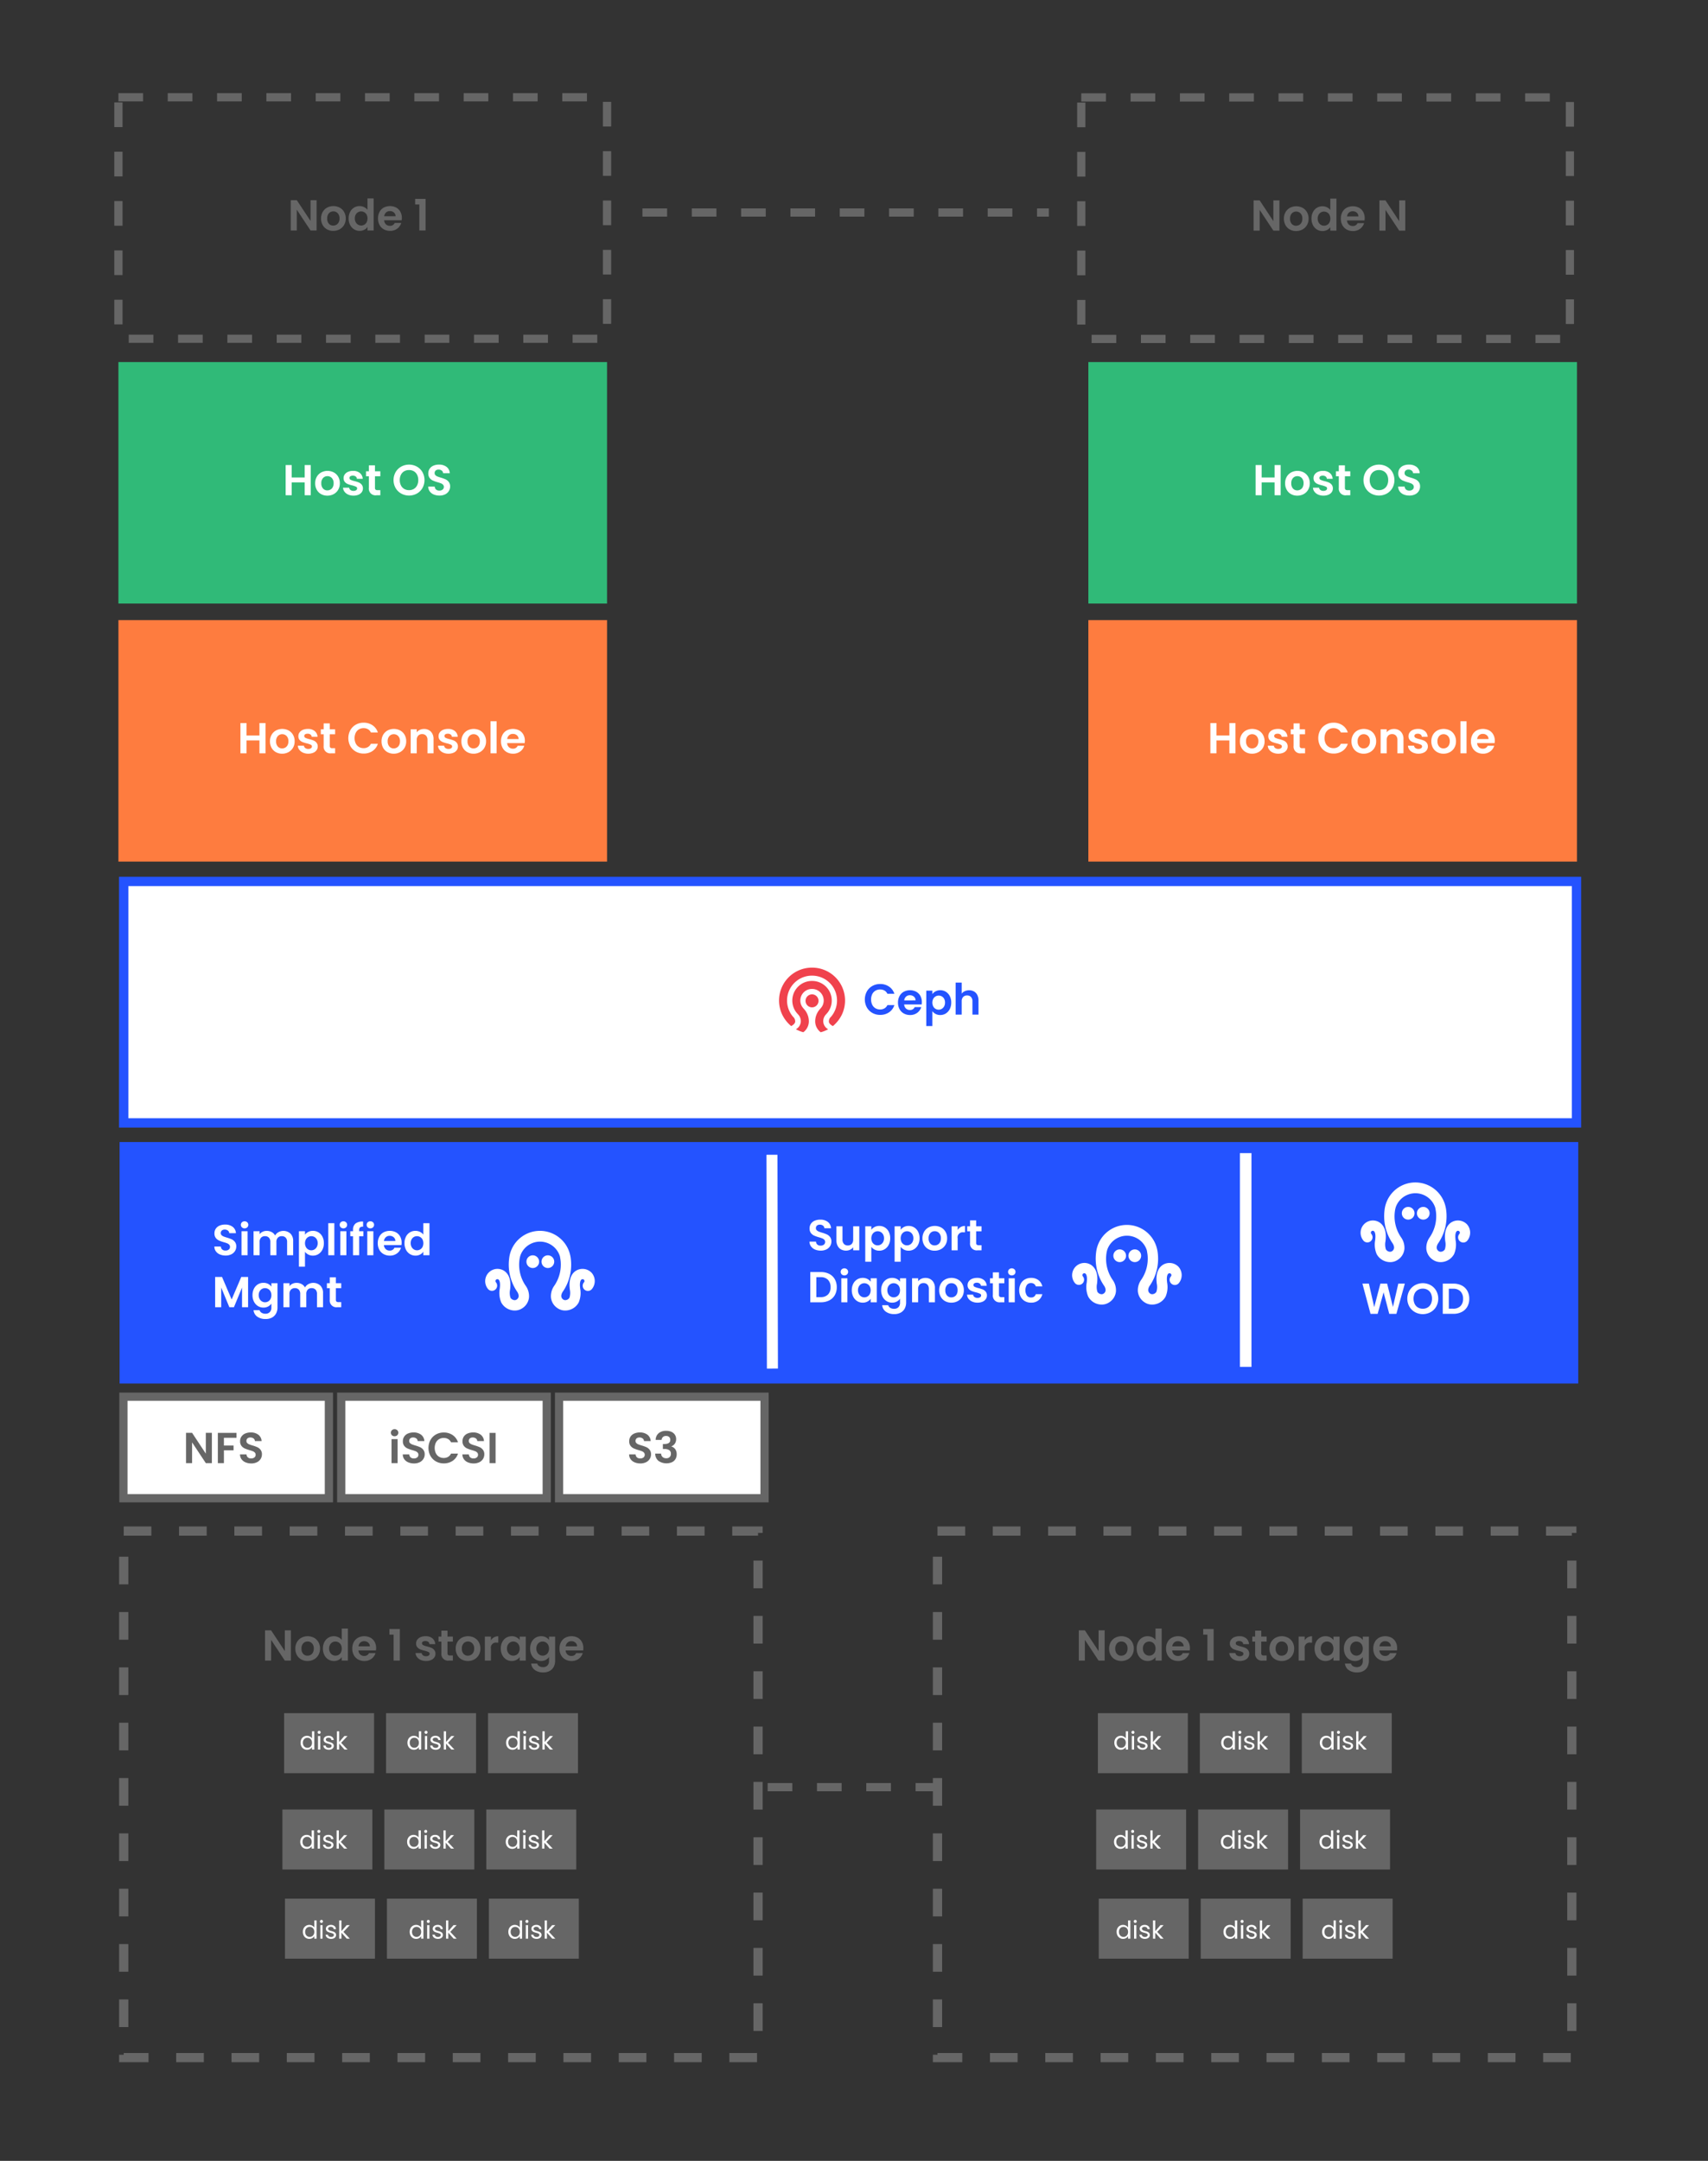 <svg xmlns="http://www.w3.org/2000/svg" xmlns:xlink="http://www.w3.org/1999/xlink" viewBox="0 0 415.578 525.594"><rect x="0" y="0" width="415.578" height="525.594" fill="#333333" stroke="none"/><defs><clipPath id="a"><rect width="415.578" height="525.594" fill="none"/></clipPath></defs><rect x="28.813" y="88.066" width="118.888" height="58.736" fill="#30ba78"/><path d="M75.601,113.112v7.354h-1.475v-3.129h-3.15v3.129H69.501v-7.354h1.475V116.135h3.15v-3.023Z" fill="#fff"/><path d="M78.128,120.186a2.692,2.692,0,0,1-1.059-1.059,3.173,3.173,0,0,1-.384-1.58,3.103,3.103,0,0,1,.395-1.581,2.744,2.744,0,0,1,1.08-1.059,3.307,3.307,0,0,1,3.055,0,2.748,2.748,0,0,1,1.08,1.059,3.108,3.108,0,0,1,.395,1.581,3.046,3.046,0,0,1-.406,1.58,2.807,2.807,0,0,1-1.096,1.059,3.184,3.184,0,0,1-1.543.374A3.073,3.073,0,0,1,78.128,120.186Zm2.271-1.106a1.415,1.415,0,0,0,.563-.585,1.967,1.967,0,0,0,.211-.948,1.758,1.758,0,0,0-.438-1.28,1.438,1.438,0,0,0-1.069-.448,1.404,1.404,0,0,0-1.059.448,1.786,1.786,0,0,0-.427,1.28,1.809,1.809,0,0,0,.417,1.28,1.368,1.368,0,0,0,1.048.448A1.535,1.535,0,0,0,80.399,119.08Z" fill="#fff"/><path d="M84.724,120.302a2.274,2.274,0,0,1-.901-.701,1.779,1.779,0,0,1-.364-.98h1.486a.807.807,0,0,0,.332.559,1.155,1.155,0,0,0,.722.221,1.123,1.123,0,0,0,.659-.168.511.511,0,0,0,.237-.432.456.456,0,0,0-.29-.427,5.466,5.466,0,0,0-.922-.311,7.83,7.83,0,0,1-1.069-.327,1.859,1.859,0,0,1-.716-.516,1.386,1.386,0,0,1-.3-.938,1.511,1.511,0,0,1,.279-.885,1.873,1.873,0,0,1,.8-.632,2.998,2.998,0,0,1,1.228-.232,2.506,2.506,0,0,1,1.665.521,1.932,1.932,0,0,1,.685,1.406H86.841a.764.764,0,0,0-.29-.553,1.076,1.076,0,0,0-.69-.206,1.09,1.09,0,0,0-.617.147.471.471,0,0,0-.216.411.482.482,0,0,0,.295.448,4.582,4.582,0,0,0,.916.311,7.808,7.808,0,0,1,1.043.327,1.843,1.843,0,0,1,.711.521,1.43,1.43,0,0,1,.311.932,1.548,1.548,0,0,1-.279.906,1.838,1.838,0,0,1-.8.626,3.036,3.036,0,0,1-1.217.227A3.077,3.077,0,0,1,84.724,120.302Z" fill="#fff"/><path d="M91.234,115.84v2.824a.557.557,0,0,0,.142.426.697.697,0,0,0,.479.132h.685v1.243h-.927a1.625,1.625,0,0,1-1.865-1.812v-2.813h-.695v-1.211h.695V113.185h1.486v1.443h1.306v1.211Z" fill="#fff"/><path d="M97.629,120.054a3.617,3.617,0,0,1-1.37-1.343,3.967,3.967,0,0,1,0-3.877,3.617,3.617,0,0,1,1.37-1.343,3.964,3.964,0,0,1,3.798,0,3.596,3.596,0,0,1,1.359,1.343,4.004,4.004,0,0,1,0,3.877,3.586,3.586,0,0,1-1.364,1.343,3.954,3.954,0,0,1-3.792,0Zm3.065-1.133a2.059,2.059,0,0,0,.79-.858,2.813,2.813,0,0,0,.285-1.296,2.781,2.781,0,0,0-.285-1.291,2.032,2.032,0,0,0-.79-.848,2.281,2.281,0,0,0-1.169-.295,2.312,2.312,0,0,0-1.175.295,2.021,2.021,0,0,0-.795.848,2.78,2.78,0,0,0-.285,1.291,2.813,2.813,0,0,0,.285,1.296,2.048,2.048,0,0,0,.795.858,2.276,2.276,0,0,0,1.175.3A2.246,2.246,0,0,0,100.694,118.922Z" fill="#fff"/><path d="M105.535,120.276a2.278,2.278,0,0,1-.975-.759,1.999,1.999,0,0,1-.369-1.169H105.772a1.019,1.019,0,0,0,.321.716,1.137,1.137,0,0,0,.795.264,1.224,1.224,0,0,0,.811-.248.806.806,0,0,0,.295-.648.748.748,0,0,0-.2-.537,1.397,1.397,0,0,0-.5-.332,8.291,8.291,0,0,0-.827-.269,8.884,8.884,0,0,1-1.164-.416,2.037,2.037,0,0,1-.769-.622,1.771,1.771,0,0,1-.321-1.112,1.988,1.988,0,0,1,.326-1.138,2.083,2.083,0,0,1,.917-.743,3.339,3.339,0,0,1,1.349-.258,2.926,2.926,0,0,1,1.849.553,2.052,2.052,0,0,1,.785,1.543h-1.623a.843.843,0,0,0-.321-.627,1.214,1.214,0,0,0-.795-.248,1.023,1.023,0,0,0-.69.221.799.799,0,0,0-.258.643.663.663,0,0,0,.195.49,1.48,1.48,0,0,0,.484.316q.29.122.816.279a8.569,8.569,0,0,1,1.169.421,2.105,2.105,0,0,1,.78.632,1.76,1.76,0,0,1,.327,1.106,2.083,2.083,0,0,1-.306,1.096,2.162,2.162,0,0,1-.896.806,3.055,3.055,0,0,1-1.401.3A3.498,3.498,0,0,1,105.535,120.276Z" fill="#fff"/><rect x="28.813" y="150.829" width="118.888" height="58.736" fill="#fe7c3f"/><path d="M64.601,175.873v7.354h-1.475V180.098h-3.15v3.129H58.501v-7.354h1.475v3.023h3.15v-3.023Z" fill="#fff"/><path d="M67.128,182.948a2.692,2.692,0,0,1-1.059-1.059,3.173,3.173,0,0,1-.384-1.58,3.103,3.103,0,0,1,.395-1.581,2.744,2.744,0,0,1,1.08-1.059,3.306,3.306,0,0,1,3.055,0,2.748,2.748,0,0,1,1.08,1.059,3.108,3.108,0,0,1,.395,1.581,3.046,3.046,0,0,1-.406,1.58,2.807,2.807,0,0,1-1.096,1.059,3.184,3.184,0,0,1-1.543.374A3.073,3.073,0,0,1,67.128,182.948Zm2.271-1.106a1.415,1.415,0,0,0,.563-.585,1.967,1.967,0,0,0,.211-.948,1.758,1.758,0,0,0-.438-1.28,1.438,1.438,0,0,0-1.069-.448,1.404,1.404,0,0,0-1.059.448,1.786,1.786,0,0,0-.427,1.28,1.809,1.809,0,0,0,.417,1.28,1.368,1.368,0,0,0,1.048.448A1.535,1.535,0,0,0,69.399,181.842Z" fill="#fff"/><path d="M73.724,183.064a2.274,2.274,0,0,1-.901-.701,1.779,1.779,0,0,1-.364-.98h1.486a.807.807,0,0,0,.332.559,1.155,1.155,0,0,0,.722.221,1.123,1.123,0,0,0,.659-.168.511.511,0,0,0,.237-.432.456.456,0,0,0-.29-.427,5.466,5.466,0,0,0-.922-.311,7.83,7.83,0,0,1-1.069-.327,1.859,1.859,0,0,1-.716-.516,1.386,1.386,0,0,1-.3-.938,1.511,1.511,0,0,1,.279-.885,1.873,1.873,0,0,1,.8-.632,2.998,2.998,0,0,1,1.228-.232,2.506,2.506,0,0,1,1.665.521,1.932,1.932,0,0,1,.685,1.406H75.841a.764.764,0,0,0-.29-.553,1.076,1.076,0,0,0-.69-.206,1.09,1.09,0,0,0-.617.147.471.471,0,0,0-.216.411.482.482,0,0,0,.295.448,4.582,4.582,0,0,0,.916.311,7.808,7.808,0,0,1,1.043.327,1.843,1.843,0,0,1,.711.521,1.43,1.43,0,0,1,.311.932,1.548,1.548,0,0,1-.279.906,1.838,1.838,0,0,1-.8.626,3.036,3.036,0,0,1-1.217.227A3.077,3.077,0,0,1,73.724,183.064Z" fill="#fff"/><path d="M80.234,178.602v2.824a.557.557,0,0,0,.142.426.697.697,0,0,0,.479.132h.685v1.243h-.927a1.625,1.625,0,0,1-1.865-1.812v-2.813h-.695v-1.211h.695V175.947h1.486v1.443h1.306v1.211Z" fill="#fff"/><path d="M85.243,177.596a3.501,3.501,0,0,1,1.338-1.338,3.794,3.794,0,0,1,1.902-.479,3.741,3.741,0,0,1,2.16.632,3.309,3.309,0,0,1,1.296,1.749H90.242a1.76,1.76,0,0,0-.711-.79,2.091,2.091,0,0,0-1.059-.263,2.178,2.178,0,0,0-1.143.3,2.047,2.047,0,0,0-.779.848,3.085,3.085,0,0,0,0,2.565,2.043,2.043,0,0,0,.779.854,2.178,2.178,0,0,0,1.143.3,2.055,2.055,0,0,0,1.059-.269,1.787,1.787,0,0,0,.711-.795h1.696a3.289,3.289,0,0,1-1.291,1.754,3.757,3.757,0,0,1-2.165.626,3.799,3.799,0,0,1-1.902-.479,3.508,3.508,0,0,1-1.338-1.333,4.091,4.091,0,0,1,0-3.882Z" fill="#fff"/><path d="M94.276,182.948a2.692,2.692,0,0,1-1.059-1.059,3.173,3.173,0,0,1-.384-1.58,3.103,3.103,0,0,1,.395-1.581,2.744,2.744,0,0,1,1.08-1.059,3.306,3.306,0,0,1,3.055,0,2.748,2.748,0,0,1,1.08,1.059,3.108,3.108,0,0,1,.395,1.581,3.046,3.046,0,0,1-.406,1.58,2.807,2.807,0,0,1-1.096,1.059,3.184,3.184,0,0,1-1.543.374A3.073,3.073,0,0,1,94.276,182.948Zm2.271-1.106a1.415,1.415,0,0,0,.563-.585,1.967,1.967,0,0,0,.211-.948,1.758,1.758,0,0,0-.438-1.28,1.438,1.438,0,0,0-1.069-.448,1.404,1.404,0,0,0-1.059.448,1.786,1.786,0,0,0-.427,1.28,1.809,1.809,0,0,0,.417,1.28,1.368,1.368,0,0,0,1.048.448A1.535,1.535,0,0,0,96.547,181.842Z" fill="#fff"/><path d="M104.843,177.965a2.52,2.52,0,0,1,.643,1.838v3.424h-1.475v-3.224a1.513,1.513,0,0,0-.348-1.069,1.233,1.233,0,0,0-.948-.374,1.263,1.263,0,0,0-.964.374,1.499,1.499,0,0,0-.353,1.069v3.224H99.923v-5.836H101.398v.727a2.038,2.038,0,0,1,.753-.595,2.328,2.328,0,0,1,1.006-.216A2.249,2.249,0,0,1,104.843,177.965Z" fill="#fff"/><path d="M107.835,183.064a2.274,2.274,0,0,1-.901-.701,1.779,1.779,0,0,1-.364-.98h1.486a.807.807,0,0,0,.332.559,1.155,1.155,0,0,0,.722.221,1.123,1.123,0,0,0,.659-.168.511.511,0,0,0,.237-.432.456.456,0,0,0-.29-.427,5.466,5.466,0,0,0-.922-.311,7.829,7.829,0,0,1-1.069-.327,1.859,1.859,0,0,1-.716-.516,1.386,1.386,0,0,1-.3-.938,1.511,1.511,0,0,1,.279-.885,1.873,1.873,0,0,1,.8-.632,2.998,2.998,0,0,1,1.228-.232,2.506,2.506,0,0,1,1.665.521,1.932,1.932,0,0,1,.685,1.406h-1.412a.764.764,0,0,0-.29-.553,1.076,1.076,0,0,0-.69-.206,1.09,1.09,0,0,0-.617.147.471.471,0,0,0-.216.411.482.482,0,0,0,.295.448,4.582,4.582,0,0,0,.916.311,7.808,7.808,0,0,1,1.043.327,1.843,1.843,0,0,1,.711.521,1.43,1.43,0,0,1,.311.932,1.548,1.548,0,0,1-.279.906,1.838,1.838,0,0,1-.8.626,3.036,3.036,0,0,1-1.217.227A3.077,3.077,0,0,1,107.835,183.064Z" fill="#fff"/><path d="M113.703,182.948a2.692,2.692,0,0,1-1.059-1.059,3.173,3.173,0,0,1-.384-1.58,3.103,3.103,0,0,1,.395-1.581,2.744,2.744,0,0,1,1.08-1.059,3.306,3.306,0,0,1,3.055,0,2.748,2.748,0,0,1,1.08,1.059,3.108,3.108,0,0,1,.395,1.581,3.046,3.046,0,0,1-.406,1.58,2.807,2.807,0,0,1-1.096,1.059,3.184,3.184,0,0,1-1.543.374A3.073,3.073,0,0,1,113.703,182.948Zm2.271-1.106a1.415,1.415,0,0,0,.563-.585,1.967,1.967,0,0,0,.211-.948,1.758,1.758,0,0,0-.438-1.28,1.438,1.438,0,0,0-1.069-.448,1.404,1.404,0,0,0-1.059.448,1.786,1.786,0,0,0-.427,1.28,1.809,1.809,0,0,0,.417,1.28,1.368,1.368,0,0,0,1.048.448A1.535,1.535,0,0,0,115.973,181.842Z" fill="#fff"/><path d="M120.824,175.431v7.796h-1.475v-7.796Z" fill="#fff"/><path d="M127.662,180.751H123.395a1.451,1.451,0,0,0,.442.99,1.364,1.364,0,0,0,.959.358,1.204,1.204,0,0,0,1.169-.706h1.591a2.658,2.658,0,0,1-.969,1.385,2.828,2.828,0,0,1-1.759.542,3.042,3.042,0,0,1-1.512-.374,2.626,2.626,0,0,1-1.043-1.059,3.242,3.242,0,0,1-.374-1.58,3.301,3.301,0,0,1,.369-1.591,2.572,2.572,0,0,1,1.033-1.054,3.314,3.314,0,0,1,3.018-.01,2.523,2.523,0,0,1,1.022,1.017,3.078,3.078,0,0,1,.363,1.512A3.512,3.512,0,0,1,127.662,180.751Zm-1.485-.99a1.171,1.171,0,0,0-.411-.912,1.456,1.456,0,0,0-.98-.342,1.339,1.339,0,0,0-.922.332,1.458,1.458,0,0,0-.459.922Z" fill="#fff"/><rect x="264.813" y="88.066" width="118.888" height="58.736" fill="#30ba78"/><path d="M311.6,113.112v7.354H310.125v-3.129h-3.149v3.129H305.5v-7.354h1.476V116.135H310.125v-3.023Z" fill="#fff"/><path d="M314.129,120.186a2.682,2.682,0,0,1-1.059-1.059,3.168,3.168,0,0,1-.385-1.58,3.112,3.112,0,0,1,.395-1.581,2.745,2.745,0,0,1,1.08-1.059,3.308,3.308,0,0,1,3.056,0,2.743,2.743,0,0,1,1.079,1.059,3.103,3.103,0,0,1,.396,1.581,3.041,3.041,0,0,1-.406,1.58,2.805,2.805,0,0,1-1.095,1.059,3.187,3.187,0,0,1-1.544.374A3.071,3.071,0,0,1,314.129,120.186Zm2.27-1.106a1.417,1.417,0,0,0,.564-.585,1.978,1.978,0,0,0,.21-.948,1.76,1.76,0,0,0-.437-1.28,1.439,1.439,0,0,0-1.069-.448,1.402,1.402,0,0,0-1.059.448,1.782,1.782,0,0,0-.427,1.28,1.811,1.811,0,0,0,.416,1.28,1.369,1.369,0,0,0,1.048.448A1.534,1.534,0,0,0,316.398,119.08Z" fill="#fff"/><path d="M320.723,120.302a2.272,2.272,0,0,1-.9-.701,1.768,1.768,0,0,1-.363-.98h1.485a.806.806,0,0,0,.332.559,1.153,1.153,0,0,0,.722.221,1.122,1.122,0,0,0,.658-.168.51.51,0,0,0,.237-.432.456.456,0,0,0-.29-.427,5.482,5.482,0,0,0-.922-.311,7.83,7.83,0,0,1-1.069-.327,1.861,1.861,0,0,1-.717-.516,1.386,1.386,0,0,1-.3-.938,1.511,1.511,0,0,1,.279-.885,1.871,1.871,0,0,1,.801-.632,2.996,2.996,0,0,1,1.227-.232,2.507,2.507,0,0,1,1.665.521,1.932,1.932,0,0,1,.685,1.406h-1.411a.766.766,0,0,0-.29-.553,1.076,1.076,0,0,0-.69-.206,1.09,1.09,0,0,0-.616.147.471.471,0,0,0-.216.411.483.483,0,0,0,.295.448,4.555,4.555,0,0,0,.917.311,7.854,7.854,0,0,1,1.043.327,1.844,1.844,0,0,1,.711.521,1.43,1.43,0,0,1,.311.932,1.545,1.545,0,0,1-.279.906,1.837,1.837,0,0,1-.801.626,3.034,3.034,0,0,1-1.217.227A3.082,3.082,0,0,1,320.723,120.302Z" fill="#fff"/><path d="M327.233,115.84v2.824a.557.557,0,0,0,.142.426.699.699,0,0,0,.479.132h.685v1.243h-.927a1.625,1.625,0,0,1-1.864-1.812v-2.813h-.695v-1.211h.695V113.185h1.485v1.443h1.306v1.211Z" fill="#fff"/><path d="M333.628,120.054a3.625,3.625,0,0,1-1.37-1.343,3.974,3.974,0,0,1,0-3.877,3.625,3.625,0,0,1,1.37-1.343,3.964,3.964,0,0,1,3.798,0,3.588,3.588,0,0,1,1.358,1.343,4.001,4.001,0,0,1,0,3.877,3.576,3.576,0,0,1-1.364,1.343,3.953,3.953,0,0,1-3.792,0Zm3.065-1.133a2.059,2.059,0,0,0,.79-.858,2.819,2.819,0,0,0,.284-1.296,2.787,2.787,0,0,0-.284-1.291,2.032,2.032,0,0,0-.79-.848,2.28,2.28,0,0,0-1.169-.295,2.307,2.307,0,0,0-1.175.295,2.02,2.02,0,0,0-.796.848,2.787,2.787,0,0,0-.284,1.291,2.819,2.819,0,0,0,.284,1.296,2.047,2.047,0,0,0,.796.858,2.271,2.271,0,0,0,1.175.3A2.245,2.245,0,0,0,336.693,118.922Z" fill="#fff"/><path d="M341.535,120.276a2.272,2.272,0,0,1-.975-.759,1.992,1.992,0,0,1-.369-1.169h1.58a1.021,1.021,0,0,0,.321.716,1.14,1.14,0,0,0,.796.264,1.222,1.222,0,0,0,.811-.248.804.804,0,0,0,.296-.648.75.75,0,0,0-.2-.537,1.403,1.403,0,0,0-.501-.332,8.264,8.264,0,0,0-.827-.269,8.937,8.937,0,0,1-1.164-.416,2.043,2.043,0,0,1-.769-.622,1.768,1.768,0,0,1-.321-1.112,1.988,1.988,0,0,1,.326-1.138,2.082,2.082,0,0,1,.917-.743,3.336,3.336,0,0,1,1.349-.258,2.927,2.927,0,0,1,1.849.553,2.05,2.05,0,0,1,.784,1.543h-1.622a.841.841,0,0,0-.321-.627,1.212,1.212,0,0,0-.795-.248,1.025,1.025,0,0,0-.69.221.801.801,0,0,0-.258.643.664.664,0,0,0,.194.49,1.484,1.484,0,0,0,.485.316,8.571,8.571,0,0,0,.816.279,8.559,8.559,0,0,1,1.169.421,2.104,2.104,0,0,1,.779.632,1.757,1.757,0,0,1,.327,1.106,2.088,2.088,0,0,1-.306,1.096,2.159,2.159,0,0,1-.896.806,3.055,3.055,0,0,1-1.401.3A3.492,3.492,0,0,1,341.535,120.276Z" fill="#fff"/><rect x="264.813" y="150.829" width="118.888" height="58.736" fill="#fe7c3f"/><path d="M300.6,175.873v7.354H299.125V180.098h-3.149v3.129H294.5v-7.354h1.476v3.023H299.125v-3.023Z" fill="#fff"/><path d="M303.129,182.948a2.682,2.682,0,0,1-1.059-1.059,3.168,3.168,0,0,1-.385-1.58,3.112,3.112,0,0,1,.395-1.581,2.745,2.745,0,0,1,1.08-1.059,3.307,3.307,0,0,1,3.056,0,2.743,2.743,0,0,1,1.079,1.059,3.103,3.103,0,0,1,.396,1.581,3.041,3.041,0,0,1-.406,1.58,2.805,2.805,0,0,1-1.095,1.059,3.187,3.187,0,0,1-1.544.374A3.071,3.071,0,0,1,303.129,182.948Zm2.27-1.106a1.417,1.417,0,0,0,.564-.585,1.978,1.978,0,0,0,.21-.948,1.76,1.76,0,0,0-.437-1.28,1.439,1.439,0,0,0-1.069-.448,1.402,1.402,0,0,0-1.059.448,1.782,1.782,0,0,0-.427,1.28,1.811,1.811,0,0,0,.416,1.28,1.369,1.369,0,0,0,1.048.448A1.534,1.534,0,0,0,305.398,181.842Z" fill="#fff"/><path d="M309.723,183.064a2.272,2.272,0,0,1-.9-.701,1.768,1.768,0,0,1-.363-.98h1.485a.806.806,0,0,0,.332.559,1.153,1.153,0,0,0,.722.221,1.122,1.122,0,0,0,.658-.168.51.51,0,0,0,.237-.432.456.456,0,0,0-.29-.427,5.482,5.482,0,0,0-.922-.311,7.83,7.83,0,0,1-1.069-.327,1.861,1.861,0,0,1-.717-.516,1.386,1.386,0,0,1-.3-.938,1.511,1.511,0,0,1,.279-.885,1.871,1.871,0,0,1,.801-.632,2.996,2.996,0,0,1,1.227-.232,2.507,2.507,0,0,1,1.665.521,1.932,1.932,0,0,1,.685,1.406h-1.411a.766.766,0,0,0-.29-.553,1.076,1.076,0,0,0-.69-.206,1.09,1.09,0,0,0-.616.147.471.471,0,0,0-.216.411.483.483,0,0,0,.295.448,4.555,4.555,0,0,0,.917.311,7.854,7.854,0,0,1,1.043.327,1.844,1.844,0,0,1,.711.521,1.43,1.43,0,0,1,.311.932,1.545,1.545,0,0,1-.279.906,1.837,1.837,0,0,1-.801.626,3.034,3.034,0,0,1-1.217.227A3.082,3.082,0,0,1,309.723,183.064Z" fill="#fff"/><path d="M316.233,178.602v2.824a.557.557,0,0,0,.142.426.699.699,0,0,0,.479.132h.685v1.243h-.927a1.625,1.625,0,0,1-1.864-1.812v-2.813h-.695v-1.211h.695V175.947h1.485v1.443h1.306v1.211Z" fill="#fff"/><path d="M321.242,177.596a3.504,3.504,0,0,1,1.338-1.338,3.794,3.794,0,0,1,1.901-.479,3.741,3.741,0,0,1,2.16.632,3.307,3.307,0,0,1,1.296,1.749h-1.696a1.76,1.76,0,0,0-.711-.79,2.089,2.089,0,0,0-1.059-.263,2.18,2.18,0,0,0-1.144.3,2.047,2.047,0,0,0-.779.848,3.085,3.085,0,0,0,0,2.565,2.043,2.043,0,0,0,.779.854,2.18,2.18,0,0,0,1.144.3,2.053,2.053,0,0,0,1.059-.269,1.787,1.787,0,0,0,.711-.795h1.696a3.285,3.285,0,0,1-1.291,1.754,3.755,3.755,0,0,1-2.165.626,3.798,3.798,0,0,1-1.901-.479,3.511,3.511,0,0,1-1.338-1.333,4.094,4.094,0,0,1,0-3.882Z" fill="#fff"/><path d="M330.276,182.948a2.682,2.682,0,0,1-1.059-1.059,3.168,3.168,0,0,1-.385-1.58,3.112,3.112,0,0,1,.395-1.581,2.745,2.745,0,0,1,1.08-1.059,3.307,3.307,0,0,1,3.056,0,2.743,2.743,0,0,1,1.079,1.059,3.103,3.103,0,0,1,.396,1.581,3.041,3.041,0,0,1-.406,1.58,2.805,2.805,0,0,1-1.095,1.059,3.187,3.187,0,0,1-1.544.374A3.071,3.071,0,0,1,330.276,182.948Zm2.27-1.106a1.417,1.417,0,0,0,.564-.585,1.978,1.978,0,0,0,.21-.948,1.76,1.76,0,0,0-.437-1.28,1.439,1.439,0,0,0-1.069-.448,1.402,1.402,0,0,0-1.059.448,1.782,1.782,0,0,0-.427,1.28,1.811,1.811,0,0,0,.416,1.28,1.369,1.369,0,0,0,1.048.448A1.534,1.534,0,0,0,332.546,181.842Z" fill="#fff"/><path d="M340.843,177.965a2.52,2.52,0,0,1,.643,1.838v3.424h-1.475v-3.224a1.516,1.516,0,0,0-.348-1.069,1.232,1.232,0,0,0-.948-.374,1.263,1.263,0,0,0-.964.374,1.499,1.499,0,0,0-.353,1.069v3.224h-1.476v-5.836h1.476v.727a2.032,2.032,0,0,1,.753-.595,2.328,2.328,0,0,1,1.006-.216A2.25,2.25,0,0,1,340.843,177.965Z" fill="#fff"/><path d="M343.834,183.064a2.272,2.272,0,0,1-.9-.701,1.768,1.768,0,0,1-.363-.98h1.485a.806.806,0,0,0,.332.559,1.153,1.153,0,0,0,.722.221,1.122,1.122,0,0,0,.658-.168.51.51,0,0,0,.237-.432.456.456,0,0,0-.29-.427,5.482,5.482,0,0,0-.922-.311,7.83,7.83,0,0,1-1.069-.327,1.861,1.861,0,0,1-.717-.516,1.386,1.386,0,0,1-.3-.938,1.511,1.511,0,0,1,.279-.885,1.871,1.871,0,0,1,.801-.632,2.996,2.996,0,0,1,1.227-.232,2.507,2.507,0,0,1,1.665.521,1.932,1.932,0,0,1,.685,1.406h-1.411a.766.766,0,0,0-.29-.553,1.076,1.076,0,0,0-.69-.206,1.09,1.09,0,0,0-.616.147.471.471,0,0,0-.216.411.483.483,0,0,0,.295.448,4.555,4.555,0,0,0,.917.311,7.854,7.854,0,0,1,1.043.327,1.845,1.845,0,0,1,.711.521,1.43,1.43,0,0,1,.311.932,1.545,1.545,0,0,1-.279.906,1.837,1.837,0,0,1-.801.626,3.034,3.034,0,0,1-1.217.227A3.082,3.082,0,0,1,343.834,183.064Z" fill="#fff"/><path d="M349.702,182.948a2.682,2.682,0,0,1-1.059-1.059,3.168,3.168,0,0,1-.385-1.58,3.112,3.112,0,0,1,.395-1.581,2.745,2.745,0,0,1,1.08-1.059,3.307,3.307,0,0,1,3.056,0,2.743,2.743,0,0,1,1.079,1.059,3.103,3.103,0,0,1,.396,1.581,3.041,3.041,0,0,1-.406,1.58,2.805,2.805,0,0,1-1.095,1.059,3.187,3.187,0,0,1-1.544.374A3.071,3.071,0,0,1,349.702,182.948Zm2.27-1.106a1.417,1.417,0,0,0,.564-.585,1.978,1.978,0,0,0,.21-.948,1.76,1.76,0,0,0-.437-1.28,1.439,1.439,0,0,0-1.069-.448,1.402,1.402,0,0,0-1.059.448,1.782,1.782,0,0,0-.427,1.28,1.811,1.811,0,0,0,.416,1.28,1.369,1.369,0,0,0,1.048.448A1.534,1.534,0,0,0,351.972,181.842Z" fill="#fff"/><path d="M356.824,175.431v7.796h-1.476v-7.796Z" fill="#fff"/><path d="M363.661,180.751h-4.267a1.451,1.451,0,0,0,.442.99,1.364,1.364,0,0,0,.959.358,1.203,1.203,0,0,0,1.169-.706h1.591a2.66,2.66,0,0,1-.969,1.385,2.832,2.832,0,0,1-1.76.542,3.044,3.044,0,0,1-1.512-.374,2.626,2.626,0,0,1-1.043-1.059,3.248,3.248,0,0,1-.374-1.58,3.302,3.302,0,0,1,.369-1.591,2.571,2.571,0,0,1,1.032-1.054,3.313,3.313,0,0,1,3.018-.01,2.518,2.518,0,0,1,1.022,1.017,3.078,3.078,0,0,1,.363,1.512A3.458,3.458,0,0,1,363.661,180.751Zm-1.485-.99a1.171,1.171,0,0,0-.411-.912,1.456,1.456,0,0,0-.979-.342,1.339,1.339,0,0,0-.922.332,1.457,1.457,0,0,0-.458.922Z" fill="#fff"/><rect x="30.096" y="214.391" width="353.485" height="58.736" fill="#fff"/><rect x="30.096" y="214.391" width="353.485" height="58.736" fill="none" stroke="#2453ff" stroke-miterlimit="10" stroke-width="2.271"/><path d="M210.915,241.158a3.504,3.504,0,0,1,1.338-1.338,3.794,3.794,0,0,1,1.901-.479,3.741,3.741,0,0,1,2.16.632,3.307,3.307,0,0,1,1.296,1.749h-1.696a1.76,1.76,0,0,0-.711-.79,2.089,2.089,0,0,0-1.059-.263,2.18,2.18,0,0,0-1.144.3,2.047,2.047,0,0,0-.779.848,3.085,3.085,0,0,0,0,2.565,2.043,2.043,0,0,0,.779.854,2.18,2.18,0,0,0,1.144.3,2.053,2.053,0,0,0,1.059-.269,1.787,1.787,0,0,0,.711-.795h1.696a3.285,3.285,0,0,1-1.291,1.754,3.755,3.755,0,0,1-2.165.626,3.798,3.798,0,0,1-1.901-.479,3.511,3.511,0,0,1-1.338-1.333,4.094,4.094,0,0,1,0-3.882Z" fill="#2453ff"/><path d="M224.258,244.314h-4.267a1.451,1.451,0,0,0,.442.99,1.364,1.364,0,0,0,.959.358,1.203,1.203,0,0,0,1.169-.706h1.591a2.66,2.66,0,0,1-.969,1.385,2.832,2.832,0,0,1-1.76.542,3.044,3.044,0,0,1-1.512-.374,2.626,2.626,0,0,1-1.043-1.059,3.248,3.248,0,0,1-.374-1.58,3.302,3.302,0,0,1,.369-1.591,2.571,2.571,0,0,1,1.032-1.054,3.313,3.313,0,0,1,3.018-.01,2.518,2.518,0,0,1,1.022,1.017,3.078,3.078,0,0,1,.363,1.512A3.458,3.458,0,0,1,224.258,244.314Zm-1.485-.99a1.171,1.171,0,0,0-.411-.912,1.456,1.456,0,0,0-.979-.342,1.339,1.339,0,0,0-.922.332,1.457,1.457,0,0,0-.458.922Z" fill="#2453ff"/><path d="M227.634,241.127a2.38,2.38,0,0,1,1.144-.269,2.556,2.556,0,0,1,1.354.369,2.6,2.6,0,0,1,.959,1.048,3.369,3.369,0,0,1,.353,1.575,3.434,3.434,0,0,1-.353,1.586,2.656,2.656,0,0,1-.959,1.069,2.5,2.5,0,0,1-1.354.379,2.36,2.36,0,0,1-1.133-.263,2.432,2.432,0,0,1-.795-.664v3.613H225.374v-8.618h1.476v.843A2.245,2.245,0,0,1,227.634,241.127Zm2.086,1.812a1.489,1.489,0,0,0-.568-.584,1.525,1.525,0,0,0-.764-.2,1.471,1.471,0,0,0-.754.206,1.519,1.519,0,0,0-.568.595,2.054,2.054,0,0,0,0,1.833,1.522,1.522,0,0,0,.568.595,1.49,1.49,0,0,0,1.518-.005,1.561,1.561,0,0,0,.568-.601,1.878,1.878,0,0,0,.216-.927A1.825,1.825,0,0,0,229.72,242.939Z" fill="#2453ff"/><path d="M236.983,241.158a1.996,1.996,0,0,1,.807.854,2.937,2.937,0,0,1,.289,1.354v3.424h-1.475v-3.224a1.516,1.516,0,0,0-.348-1.069,1.232,1.232,0,0,0-.948-.374,1.263,1.263,0,0,0-.964.374,1.499,1.499,0,0,0-.353,1.069v3.224H232.517v-7.796h1.476v2.687a1.923,1.923,0,0,1,.758-.595,2.515,2.515,0,0,1,1.054-.216A2.365,2.365,0,0,1,236.983,241.158Z" fill="#2453ff"/><rect x="29.097" y="277.777" width="354.913" height="58.736" fill="#2453ff"/><path d="M53.501,305.122a2.278,2.278,0,0,1-.975-.759,1.999,1.999,0,0,1-.369-1.169h1.581a1.018,1.018,0,0,0,.321.716,1.137,1.137,0,0,0,.795.264,1.224,1.224,0,0,0,.811-.248.804.804,0,0,0,.295-.647.749.749,0,0,0-.2-.537,1.403,1.403,0,0,0-.5-.332,8.289,8.289,0,0,0-.827-.269,8.884,8.884,0,0,1-1.164-.416,2.034,2.034,0,0,1-.769-.622,1.769,1.769,0,0,1-.321-1.111,1.986,1.986,0,0,1,.326-1.138,2.075,2.075,0,0,1,.916-.742,3.323,3.323,0,0,1,1.349-.259,2.923,2.923,0,0,1,1.849.554,2.05,2.05,0,0,1,.785,1.543H55.782a.843.843,0,0,0-.321-.627,1.211,1.211,0,0,0-.795-.247,1.023,1.023,0,0,0-.69.221.799.799,0,0,0-.258.643.662.662,0,0,0,.195.49,1.488,1.488,0,0,0,.484.316c.193.08.465.174.816.278a8.562,8.562,0,0,1,1.169.422,2.11,2.11,0,0,1,.78.632,1.759,1.759,0,0,1,.327,1.106,2.08,2.08,0,0,1-.306,1.096,2.162,2.162,0,0,1-.895.806,3.055,3.055,0,0,1-1.401.301A3.49,3.49,0,0,1,53.501,305.122Z" fill="#fff"/><path d="M58.864,298.532a.864.864,0,0,1,0-1.232.97.97,0,0,1,1.295,0,.864.864,0,0,1,0,1.232.97.97,0,0,1-1.295,0Zm1.375.943v5.836H58.764v-5.836Z" fill="#fff"/><path d="M70.673,300.05a2.484,2.484,0,0,1,.658,1.838v3.424H69.857v-3.224a1.459,1.459,0,0,0-.348-1.048,1.248,1.248,0,0,0-.948-.364,1.265,1.265,0,0,0-.954.364,1.444,1.444,0,0,0-.353,1.048v3.224H65.78v-3.224a1.457,1.457,0,0,0-.348-1.048,1.248,1.248,0,0,0-.948-.364,1.279,1.279,0,0,0-.964.364,1.444,1.444,0,0,0-.353,1.048v3.224H61.692v-5.836H63.167v.705a1.971,1.971,0,0,1,.732-.579,2.282,2.282,0,0,1,.985-.211,2.532,2.532,0,0,1,1.222.29,2.033,2.033,0,0,1,.832.827,2.12,2.12,0,0,1,.827-.812,2.528,2.528,0,0,1,2.908.354Z" fill="#fff"/><path d="M74.993,299.65a2.371,2.371,0,0,1,1.143-.269,2.549,2.549,0,0,1,1.354.368,2.601,2.601,0,0,1,.958,1.048,3.371,3.371,0,0,1,.353,1.575,3.433,3.433,0,0,1-.353,1.586,2.656,2.656,0,0,1-.958,1.069,2.497,2.497,0,0,1-1.354.379,2.353,2.353,0,0,1-1.133-.264,2.421,2.421,0,0,1-.795-.663V308.093H72.733v-8.617h1.475v.843A2.229,2.229,0,0,1,74.993,299.65Zm2.086,1.812a1.505,1.505,0,0,0-.569-.585,1.532,1.532,0,0,0-.764-.2,1.473,1.473,0,0,0-.753.206,1.519,1.519,0,0,0-.569.595,2.05,2.05,0,0,0,0,1.833,1.522,1.522,0,0,0,.569.596,1.487,1.487,0,0,0,1.517-.006,1.56,1.56,0,0,0,.569-.6,1.891,1.891,0,0,0,.216-.928A1.838,1.838,0,0,0,77.079,301.461Z" fill="#fff"/><path d="M81.35,297.516v7.796H79.875v-7.796Z" fill="#fff"/><path d="M82.904,298.532a.864.864,0,0,1,0-1.232.97.97,0,0,1,1.295,0,.864.864,0,0,1,0,1.232.97.97,0,0,1-1.295,0Zm1.375.943v5.836H82.804v-5.836Z" fill="#fff"/><path d="M88.409,300.687h-1.022v4.625h-1.496v-4.625h-.664v-1.211h.664v-.295a1.936,1.936,0,0,1,.611-1.581,2.728,2.728,0,0,1,1.843-.474v1.243a1.097,1.097,0,0,0-.748.179.898.898,0,0,0-.211.685v.243h1.022Z" fill="#fff"/><path d="M89.467,298.532a.864.864,0,0,1,0-1.232.97.97,0,0,1,1.295,0,.864.864,0,0,1,0,1.232.97.97,0,0,1-1.295,0Zm1.375.943v5.836H89.367v-5.836Z" fill="#fff"/><path d="M97.679,302.836H93.413a1.451,1.451,0,0,0,.442.99,1.362,1.362,0,0,0,.959.358,1.204,1.204,0,0,0,1.169-.706h1.591a2.663,2.663,0,0,1-.969,1.386,2.831,2.831,0,0,1-1.759.542,3.047,3.047,0,0,1-1.512-.374,2.623,2.623,0,0,1-1.043-1.059,3.241,3.241,0,0,1-.374-1.58,3.299,3.299,0,0,1,.369-1.591,2.569,2.569,0,0,1,1.033-1.054,3.32,3.32,0,0,1,3.018-.011,2.529,2.529,0,0,1,1.022,1.017,3.08,3.08,0,0,1,.363,1.512A3.518,3.518,0,0,1,97.679,302.836Zm-1.485-.99a1.168,1.168,0,0,0-.411-.911,1.454,1.454,0,0,0-.979-.343,1.336,1.336,0,0,0-.922.332,1.456,1.456,0,0,0-.459.922Z" fill="#fff"/><path d="M98.77,300.803a2.542,2.542,0,0,1,2.323-1.422,2.476,2.476,0,0,1,1.085.247,2.172,2.172,0,0,1,.822.658v-2.771h1.496v7.796H102.999v-.864a1.992,1.992,0,0,1-.769.695,2.406,2.406,0,0,1-1.148.264,2.506,2.506,0,0,1-1.349-.379,2.643,2.643,0,0,1-.964-1.069,3.433,3.433,0,0,1-.353-1.586A3.375,3.375,0,0,1,98.77,300.803Zm4.029.669a1.482,1.482,0,0,0-.569-.59,1.523,1.523,0,0,0-.769-.206,1.48,1.48,0,0,0-1.322.785,1.833,1.833,0,0,0-.216.911,1.891,1.891,0,0,0,.216.922,1.543,1.543,0,0,0,.569.605,1.441,1.441,0,0,0,.753.211,1.522,1.522,0,0,0,.769-.205,1.488,1.488,0,0,0,.569-.59,2.12,2.12,0,0,0,0-1.844Z" fill="#fff"/><path d="M60.365,310.6v7.354H58.89v-4.783l-1.97,4.783h-1.117l-1.98-4.783v4.783H52.348v-7.354H54.023l2.339,5.468,2.339-5.468Z" fill="#fff"/><path d="M65.253,312.281a2.107,2.107,0,0,1,.78.669v-.832h1.485v5.878a3.128,3.128,0,0,1-.327,1.448,2.421,2.421,0,0,1-.98,1.012,3.136,3.136,0,0,1-1.581.374,3.377,3.377,0,0,1-2.038-.579,2.146,2.146,0,0,1-.901-1.58h1.464a1.088,1.088,0,0,0,.5.637,1.741,1.741,0,0,0,.932.237,1.442,1.442,0,0,0,1.043-.385,1.545,1.545,0,0,0,.4-1.164v-.906a2.236,2.236,0,0,1-.785.686,2.343,2.343,0,0,1-1.143.273,2.506,2.506,0,0,1-1.349-.379,2.643,2.643,0,0,1-.964-1.069,3.433,3.433,0,0,1-.353-1.586,3.375,3.375,0,0,1,.353-1.569,2.586,2.586,0,0,1,.959-1.054,2.549,2.549,0,0,1,1.354-.368A2.451,2.451,0,0,1,65.253,312.281Zm.569,1.833a1.482,1.482,0,0,0-.569-.59,1.523,1.523,0,0,0-.769-.206,1.48,1.48,0,0,0-1.322.785,1.833,1.833,0,0,0-.216.911,1.891,1.891,0,0,0,.216.922,1.543,1.543,0,0,0,.569.605,1.441,1.441,0,0,0,.753.211,1.522,1.522,0,0,0,.769-.205,1.488,1.488,0,0,0,.569-.59,2.12,2.12,0,0,0,0-1.844Z" fill="#fff"/><path d="M77.942,312.692a2.484,2.484,0,0,1,.658,1.838v3.424H77.126v-3.224a1.459,1.459,0,0,0-.348-1.048,1.248,1.248,0,0,0-.948-.364,1.265,1.265,0,0,0-.954.364,1.444,1.444,0,0,0-.353,1.048v3.224h-1.475v-3.224a1.457,1.457,0,0,0-.348-1.048,1.248,1.248,0,0,0-.948-.364,1.279,1.279,0,0,0-.964.364,1.444,1.444,0,0,0-.353,1.048v3.224H68.961v-5.836H70.436v.705a1.971,1.971,0,0,1,.732-.579,2.282,2.282,0,0,1,.985-.211,2.532,2.532,0,0,1,1.222.29,2.033,2.033,0,0,1,.832.827,2.12,2.12,0,0,1,.827-.812,2.528,2.528,0,0,1,2.908.354Z" fill="#fff"/><path d="M81.719,313.328v2.823a.558.558,0,0,0,.142.427.697.697,0,0,0,.479.132h.685v1.243h-.927a1.625,1.625,0,0,1-1.865-1.812v-2.813h-.695v-1.211h.695v-1.443h1.486v1.443h1.306v1.211Z" fill="#fff"/><rect x="30.027" y="339.719" width="50" height="24.702" fill="#fff"/><rect x="30.027" y="339.719" width="50" height="24.702" fill="none" stroke="#666" stroke-miterlimit="10" stroke-width="2"/><path d="M51.551,355.877H50.077l-3.34-5.046v5.046H45.262v-7.364h1.475l3.34,5.057v-5.057h1.475Z" fill="#666"/><path d="M57.546,348.524v1.19H54.48v1.886h2.35v1.17H54.48v3.107H53.005v-7.354Z" fill="#666"/><path d="M59.742,355.688a2.278,2.278,0,0,1-.975-.759,1.999,1.999,0,0,1-.369-1.169h1.581a1.018,1.018,0,0,0,.321.716,1.137,1.137,0,0,0,.795.264,1.224,1.224,0,0,0,.811-.248.804.804,0,0,0,.295-.647.749.749,0,0,0-.2-.537,1.403,1.403,0,0,0-.5-.332,8.289,8.289,0,0,0-.827-.269,8.885,8.885,0,0,1-1.164-.416,2.034,2.034,0,0,1-.769-.622,1.769,1.769,0,0,1-.321-1.111,1.986,1.986,0,0,1,.326-1.138,2.075,2.075,0,0,1,.917-.742,3.322,3.322,0,0,1,1.349-.259,2.923,2.923,0,0,1,1.849.554,2.05,2.05,0,0,1,.785,1.543H62.023a.843.843,0,0,0-.321-.627,1.211,1.211,0,0,0-.795-.247,1.023,1.023,0,0,0-.69.221.799.799,0,0,0-.258.643.662.662,0,0,0,.195.49,1.488,1.488,0,0,0,.484.316c.193.08.465.174.816.278a8.562,8.562,0,0,1,1.169.422,2.11,2.11,0,0,1,.78.632,1.759,1.759,0,0,1,.327,1.106,2.081,2.081,0,0,1-.306,1.096,2.162,2.162,0,0,1-.896.806,3.055,3.055,0,0,1-1.401.301A3.49,3.49,0,0,1,59.742,355.688Z" fill="#666"/><rect x="83.027" y="339.719" width="50" height="24.702" fill="#fff"/><rect x="83.027" y="339.719" width="50" height="24.702" fill="none" stroke="#666" stroke-miterlimit="10" stroke-width="2"/><path d="M95.362,349.098a.864.864,0,0,1,0-1.232.97.97,0,0,1,1.295,0,.864.864,0,0,1,0,1.232.97.97,0,0,1-1.295,0Zm1.375.943v5.836H95.262v-5.836Z" fill="#666"/><path d="M99.344,355.688a2.278,2.278,0,0,1-.975-.759A1.999,1.999,0,0,1,98.001,353.76h1.581a1.018,1.018,0,0,0,.321.716,1.137,1.137,0,0,0,.795.264,1.224,1.224,0,0,0,.811-.248.804.804,0,0,0,.295-.647.749.749,0,0,0-.2-.537,1.403,1.403,0,0,0-.5-.332,8.291,8.291,0,0,0-.827-.269,8.884,8.884,0,0,1-1.164-.416,2.034,2.034,0,0,1-.769-.622,1.769,1.769,0,0,1-.321-1.111,1.986,1.986,0,0,1,.326-1.138,2.075,2.075,0,0,1,.917-.742,3.322,3.322,0,0,1,1.349-.259,2.923,2.923,0,0,1,1.849.554,2.05,2.05,0,0,1,.785,1.543H101.625a.843.843,0,0,0-.321-.627,1.211,1.211,0,0,0-.795-.247,1.023,1.023,0,0,0-.69.221.799.799,0,0,0-.258.643.662.662,0,0,0,.195.49,1.488,1.488,0,0,0,.484.316c.193.08.465.174.816.278a8.562,8.562,0,0,1,1.169.422,2.11,2.11,0,0,1,.78.632,1.759,1.759,0,0,1,.327,1.106,2.081,2.081,0,0,1-.306,1.096,2.162,2.162,0,0,1-.896.806,3.055,3.055,0,0,1-1.401.301A3.49,3.49,0,0,1,99.344,355.688Z" fill="#666"/><path d="M104.738,350.246a3.497,3.497,0,0,1,1.338-1.338,3.799,3.799,0,0,1,1.902-.479,3.744,3.744,0,0,1,2.16.632,3.312,3.312,0,0,1,1.296,1.749h-1.696a1.763,1.763,0,0,0-.711-.79,2.086,2.086,0,0,0-1.059-.264,2.179,2.179,0,0,0-1.143.301,2.047,2.047,0,0,0-.779.848,3.085,3.085,0,0,0,0,2.565,2.04,2.04,0,0,0,.779.854,2.178,2.178,0,0,0,1.143.3,2.05,2.05,0,0,0,1.059-.269,1.791,1.791,0,0,0,.711-.795h1.696a3.292,3.292,0,0,1-1.291,1.754,3.757,3.757,0,0,1-2.165.627,3.799,3.799,0,0,1-1.902-.479,3.505,3.505,0,0,1-1.338-1.333,4.091,4.091,0,0,1,0-3.882Z" fill="#666"/><path d="M113.851,355.688a2.278,2.278,0,0,1-.975-.759,1.999,1.999,0,0,1-.369-1.169h1.581a1.018,1.018,0,0,0,.321.716,1.137,1.137,0,0,0,.795.264,1.224,1.224,0,0,0,.811-.248.804.804,0,0,0,.295-.647.749.749,0,0,0-.2-.537,1.403,1.403,0,0,0-.5-.332,8.289,8.289,0,0,0-.827-.269,8.885,8.885,0,0,1-1.164-.416,2.034,2.034,0,0,1-.769-.622,1.769,1.769,0,0,1-.321-1.111,1.986,1.986,0,0,1,.326-1.138,2.075,2.075,0,0,1,.916-.742,3.323,3.323,0,0,1,1.349-.259,2.923,2.923,0,0,1,1.849.554,2.05,2.05,0,0,1,.785,1.543h-1.623a.843.843,0,0,0-.321-.627,1.211,1.211,0,0,0-.795-.247,1.023,1.023,0,0,0-.69.221.799.799,0,0,0-.258.643.662.662,0,0,0,.195.49,1.488,1.488,0,0,0,.484.316c.193.08.465.174.816.278a8.562,8.562,0,0,1,1.169.422,2.11,2.11,0,0,1,.78.632,1.759,1.759,0,0,1,.327,1.106,2.08,2.08,0,0,1-.306,1.096,2.162,2.162,0,0,1-.895.806,3.055,3.055,0,0,1-1.401.301A3.49,3.49,0,0,1,113.851,355.688Z" fill="#666"/><path d="M120.587,348.524v7.354h-1.475v-7.354Z" fill="#666"/><rect x="28.814" y="23.661" width="118.888" height="58.736" fill="none" stroke="#666" stroke-miterlimit="10" stroke-width="2" stroke-dasharray="6 6"/><path d="M77.033,56.059h-1.475l-3.34-5.046v5.046H70.744V48.695h1.475l3.34,5.057V48.695h1.475Z" fill="#666"/><path d="M79.561,55.78a2.692,2.692,0,0,1-1.059-1.059,3.173,3.173,0,0,1-.384-1.58,3.103,3.103,0,0,1,.395-1.581,2.744,2.744,0,0,1,1.08-1.059,3.307,3.307,0,0,1,3.055,0A2.748,2.748,0,0,1,83.728,51.56a3.108,3.108,0,0,1,.395,1.581,3.046,3.046,0,0,1-.406,1.58,2.807,2.807,0,0,1-1.096,1.059,3.184,3.184,0,0,1-1.543.374A3.073,3.073,0,0,1,79.561,55.78Zm2.271-1.106a1.415,1.415,0,0,0,.563-.585,1.967,1.967,0,0,0,.211-.948,1.758,1.758,0,0,0-.438-1.28,1.438,1.438,0,0,0-1.069-.448,1.404,1.404,0,0,0-1.059.448,1.786,1.786,0,0,0-.427,1.28,1.809,1.809,0,0,0,.416,1.28,1.368,1.368,0,0,0,1.048.448A1.535,1.535,0,0,0,81.832,54.674Z" fill="#666"/><path d="M85.181,51.55a2.544,2.544,0,0,1,2.323-1.422,2.477,2.477,0,0,1,1.085.248,2.172,2.172,0,0,1,.822.658V48.263h1.496v7.796h-1.496v-.864a1.999,1.999,0,0,1-.769.695,2.412,2.412,0,0,1-1.148.263,2.506,2.506,0,0,1-1.349-.379,2.639,2.639,0,0,1-.964-1.069,3.434,3.434,0,0,1-.353-1.586A3.376,3.376,0,0,1,85.181,51.55Zm4.029.669a1.485,1.485,0,0,0-.569-.59,1.518,1.518,0,0,0-.769-.206,1.481,1.481,0,0,0-1.322.785,1.831,1.831,0,0,0-.216.911,1.89,1.89,0,0,0,.216.922,1.551,1.551,0,0,0,.569.606,1.441,1.441,0,0,0,.753.21,1.522,1.522,0,0,0,.769-.205,1.486,1.486,0,0,0,.569-.59,2.119,2.119,0,0,0,0-1.843Z" fill="#666"/><path d="M97.733,53.583H93.467a1.451,1.451,0,0,0,.442.99,1.364,1.364,0,0,0,.959.358,1.204,1.204,0,0,0,1.169-.706h1.591a2.658,2.658,0,0,1-.969,1.385,2.828,2.828,0,0,1-1.759.542,3.041,3.041,0,0,1-1.512-.374,2.626,2.626,0,0,1-1.043-1.059,3.242,3.242,0,0,1-.374-1.58,3.302,3.302,0,0,1,.369-1.591,2.572,2.572,0,0,1,1.033-1.054,3.314,3.314,0,0,1,3.018-.01,2.523,2.523,0,0,1,1.022,1.017,3.078,3.078,0,0,1,.363,1.512A3.512,3.512,0,0,1,97.733,53.583ZM96.248,52.593a1.171,1.171,0,0,0-.411-.912,1.456,1.456,0,0,0-.979-.342,1.339,1.339,0,0,0-.922.332,1.458,1.458,0,0,0-.459.922Z" fill="#666"/><path d="M101.01,49.738V48.379h2.539v7.68h-1.517V49.738Z" fill="#666"/><rect x="263.086" y="23.703" width="118.888" height="58.736" fill="none" stroke="#666" stroke-miterlimit="10" stroke-width="2" stroke-dasharray="6 6"/><path d="M311.306,56.102h-1.476l-3.339-5.046v5.046h-1.476V48.738h1.476l3.339,5.057V48.738h1.476Z" fill="#666"/><path d="M313.834,55.823a2.682,2.682,0,0,1-1.059-1.059,3.168,3.168,0,0,1-.385-1.58,3.112,3.112,0,0,1,.395-1.581,2.745,2.745,0,0,1,1.08-1.059,3.307,3.307,0,0,1,3.056,0A2.743,2.743,0,0,1,318,51.603a3.103,3.103,0,0,1,.396,1.581,3.041,3.041,0,0,1-.406,1.58,2.805,2.805,0,0,1-1.095,1.059,3.187,3.187,0,0,1-1.544.374A3.071,3.071,0,0,1,313.834,55.823Zm2.27-1.106a1.417,1.417,0,0,0,.564-.585,1.978,1.978,0,0,0,.21-.948,1.76,1.76,0,0,0-.437-1.28,1.439,1.439,0,0,0-1.069-.448,1.402,1.402,0,0,0-1.059.448,1.782,1.782,0,0,0-.427,1.28,1.811,1.811,0,0,0,.416,1.28,1.369,1.369,0,0,0,1.048.448A1.534,1.534,0,0,0,316.104,54.717Z" fill="#666"/><path d="M319.453,51.593a2.544,2.544,0,0,1,2.323-1.422,2.478,2.478,0,0,1,1.085.248,2.174,2.174,0,0,1,.822.658V48.306h1.496v7.796h-1.496V55.238a2.001,2.001,0,0,1-.77.695,2.413,2.413,0,0,1-1.148.263,2.507,2.507,0,0,1-1.349-.379,2.639,2.639,0,0,1-.964-1.069,3.434,3.434,0,0,1-.353-1.586A3.376,3.376,0,0,1,319.453,51.593Zm4.03.669a1.483,1.483,0,0,0-.569-.59,1.516,1.516,0,0,0-.769-.206,1.481,1.481,0,0,0-1.322.785,1.825,1.825,0,0,0-.216.911,1.884,1.884,0,0,0,.216.922,1.55,1.55,0,0,0,.568.606,1.444,1.444,0,0,0,.754.21,1.521,1.521,0,0,0,.769-.205,1.484,1.484,0,0,0,.569-.59,2.128,2.128,0,0,0,0-1.843Z" fill="#666"/><path d="M332.006,53.626h-4.267a1.451,1.451,0,0,0,.442.99,1.364,1.364,0,0,0,.959.358,1.203,1.203,0,0,0,1.169-.706h1.591a2.66,2.66,0,0,1-.969,1.385,2.832,2.832,0,0,1-1.76.542,3.044,3.044,0,0,1-1.512-.374,2.626,2.626,0,0,1-1.043-1.059,3.248,3.248,0,0,1-.374-1.58,3.302,3.302,0,0,1,.369-1.591,2.571,2.571,0,0,1,1.032-1.054,3.313,3.313,0,0,1,3.018-.01,2.518,2.518,0,0,1,1.022,1.017,3.078,3.078,0,0,1,.363,1.512A3.458,3.458,0,0,1,332.006,53.626Zm-1.485-.99a1.171,1.171,0,0,0-.411-.912,1.456,1.456,0,0,0-.98-.342,1.339,1.339,0,0,0-.922.332,1.457,1.457,0,0,0-.458.922Z" fill="#666"/><path d="M341.92,56.102h-1.476l-3.339-5.046v5.046h-1.476V48.738h1.476l3.339,5.057V48.738h1.476Z" fill="#666"/><rect x="69.13" y="416.699" width="21.888" height="14.592" fill="#666"/><rect x="93.937" y="416.699" width="21.888" height="14.592" fill="#666"/><rect x="118.743" y="416.699" width="21.888" height="14.592" fill="#666"/><rect x="68.712" y="440.125" width="21.888" height="14.592" fill="#666"/><rect x="93.518" y="440.125" width="21.888" height="14.592" fill="#666"/><rect x="118.325" y="440.125" width="21.888" height="14.592" fill="#666"/><rect x="69.341" y="461.82" width="21.888" height="14.592" fill="#666"/><rect x="94.147" y="461.82" width="21.888" height="14.592" fill="#666"/><rect x="118.954" y="461.82" width="21.888" height="14.592" fill="#666"/><path d="M123.892,469a1.481,1.481,0,0,1,.561-.591,1.553,1.553,0,0,1,.801-.21,1.486,1.486,0,0,1,.714.177,1.285,1.285,0,0,1,.504.465v-1.74h.552v4.44h-.552v-.618a1.276,1.276,0,0,1-.48.483,1.429,1.429,0,0,1-.744.188,1.496,1.496,0,0,1-1.356-.821,1.895,1.895,0,0,1-.204-.889A1.849,1.849,0,0,1,123.892,469Zm2.43.243a1.055,1.055,0,0,0-.405-.423,1.144,1.144,0,0,0-1.119-.003,1.041,1.041,0,0,0-.402.42,1.338,1.338,0,0,0-.15.647,1.372,1.372,0,0,0,.15.657,1.063,1.063,0,0,0,.402.426,1.081,1.081,0,0,0,.558.147,1.097,1.097,0,0,0,.561-.147,1.057,1.057,0,0,0,.405-.426,1.359,1.359,0,0,0,.15-.651A1.338,1.338,0,0,0,126.322,469.243Z" fill="#fff"/><path d="M127.954,467.612a.373.373,0,0,1,.264-.637.342.342,0,0,1,.255.108.385.385,0,0,1,0,.528.345.345,0,0,1-.255.107A.361.361,0,0,1,127.954,467.612Zm.528.642v3.288h-.546v-3.288Z" fill="#fff"/><path d="M129.892,471.466a1.145,1.145,0,0,1-.474-.359.955.955,0,0,1-.192-.531h.564a.549.549,0,0,0,.231.401.875.875,0,0,0,.543.156.79.79,0,0,0,.492-.138.421.421,0,0,0,.18-.348.343.343,0,0,0-.192-.321,2.694,2.694,0,0,0-.594-.207,4.368,4.368,0,0,1-.597-.195,1.051,1.051,0,0,1-.396-.294.765.765,0,0,1-.165-.513.776.776,0,0,1,.15-.462,1.012,1.012,0,0,1,.426-.333,1.533,1.533,0,0,1,.63-.123,1.347,1.347,0,0,1,.882.275.996.996,0,0,1,.36.757h-.546a.563.563,0,0,0-.207-.414.769.769,0,0,0-.507-.156.783.783,0,0,0-.468.126.39.39,0,0,0-.174.33.361.361,0,0,0,.105.267.757.757,0,0,0,.264.168q.159.063.441.142a4.752,4.752,0,0,1,.576.188,1.014,1.014,0,0,1,.381.279.749.749,0,0,1,.165.486.829.829,0,0,1-.15.485.993.993,0,0,1-.423.339,1.512,1.512,0,0,1-.627.123A1.7,1.7,0,0,1,129.892,471.466Z" fill="#fff"/><path d="M134.367,471.541l-1.29-1.452v1.452h-.546v-4.44h.546v2.61l1.266-1.458h.762l-1.548,1.638,1.554,1.65Z" fill="#fff"/><path d="M123.262,447.107a1.481,1.481,0,0,1,.561-.591,1.553,1.553,0,0,1,.801-.21,1.486,1.486,0,0,1,.714.177,1.285,1.285,0,0,1,.504.465v-1.74h.552v4.44h-.552v-.618a1.276,1.276,0,0,1-.48.483,1.429,1.429,0,0,1-.744.188,1.496,1.496,0,0,1-1.356-.821,1.895,1.895,0,0,1-.204-.889A1.849,1.849,0,0,1,123.262,447.107Zm2.43.243a1.055,1.055,0,0,0-.405-.423,1.144,1.144,0,0,0-1.119-.003,1.041,1.041,0,0,0-.402.42,1.338,1.338,0,0,0-.15.647,1.372,1.372,0,0,0,.15.657,1.063,1.063,0,0,0,.402.426,1.081,1.081,0,0,0,.558.147,1.097,1.097,0,0,0,.561-.147,1.056,1.056,0,0,0,.405-.426,1.359,1.359,0,0,0,.15-.651A1.338,1.338,0,0,0,125.692,447.35Z" fill="#fff"/><path d="M127.324,445.718a.373.373,0,0,1,.264-.637.342.342,0,0,1,.255.108.385.385,0,0,1,0,.528.345.345,0,0,1-.255.107A.361.361,0,0,1,127.324,445.718Zm.528.642v3.288h-.546v-3.288Z" fill="#fff"/><path d="M129.262,449.573a1.145,1.145,0,0,1-.474-.359.955.955,0,0,1-.192-.531h.564a.549.549,0,0,0,.231.401.875.875,0,0,0,.543.156.79.79,0,0,0,.492-.138.421.421,0,0,0,.18-.348.343.343,0,0,0-.192-.321,2.695,2.695,0,0,0-.594-.207,4.368,4.368,0,0,1-.597-.195,1.051,1.051,0,0,1-.396-.294.765.765,0,0,1-.165-.513.776.776,0,0,1,.15-.462,1.012,1.012,0,0,1,.426-.333,1.533,1.533,0,0,1,.63-.123,1.347,1.347,0,0,1,.882.275.996.996,0,0,1,.36.757h-.546a.563.563,0,0,0-.207-.414.769.769,0,0,0-.507-.156.783.783,0,0,0-.468.126.39.39,0,0,0-.174.33.361.361,0,0,0,.105.267.757.757,0,0,0,.264.168c.106.042.253.089.441.142a4.75,4.75,0,0,1,.576.188,1.014,1.014,0,0,1,.381.279.749.749,0,0,1,.165.486.829.829,0,0,1-.15.485.993.993,0,0,1-.423.339,1.512,1.512,0,0,1-.627.123A1.7,1.7,0,0,1,129.262,449.573Z" fill="#fff"/><path d="M133.737,449.648l-1.29-1.452v1.452h-.546v-4.44h.546v2.61l1.266-1.458h.762l-1.548,1.638,1.554,1.65Z" fill="#fff"/><path d="M123.34,423.004a1.481,1.481,0,0,1,.561-.591,1.553,1.553,0,0,1,.801-.21,1.486,1.486,0,0,1,.714.177,1.285,1.285,0,0,1,.504.465v-1.74h.552v4.44h-.552V424.927a1.276,1.276,0,0,1-.48.483,1.429,1.429,0,0,1-.744.188,1.496,1.496,0,0,1-1.356-.821,1.895,1.895,0,0,1-.204-.889A1.849,1.849,0,0,1,123.34,423.004Zm2.43.243a1.055,1.055,0,0,0-.405-.423,1.144,1.144,0,0,0-1.119-.003,1.041,1.041,0,0,0-.402.42,1.338,1.338,0,0,0-.15.647,1.372,1.372,0,0,0,.15.657,1.063,1.063,0,0,0,.402.426,1.081,1.081,0,0,0,.558.147,1.097,1.097,0,0,0,.561-.147,1.056,1.056,0,0,0,.405-.426,1.359,1.359,0,0,0,.15-.651A1.338,1.338,0,0,0,125.77,423.247Z" fill="#fff"/><path d="M127.402,421.615a.373.373,0,0,1,.264-.637.342.342,0,0,1,.255.108.385.385,0,0,1,0,.528.345.345,0,0,1-.255.107A.361.361,0,0,1,127.402,421.615Zm.528.642v3.288h-.546v-3.288Z" fill="#fff"/><path d="M129.34,425.47a1.145,1.145,0,0,1-.474-.359.955.955,0,0,1-.192-.531h.564a.549.549,0,0,0,.231.401.875.875,0,0,0,.543.156.79.79,0,0,0,.492-.138.421.421,0,0,0,.18-.348.343.343,0,0,0-.192-.321,2.695,2.695,0,0,0-.594-.207,4.369,4.369,0,0,1-.597-.195,1.051,1.051,0,0,1-.396-.294.765.765,0,0,1-.165-.513.776.776,0,0,1,.15-.462,1.012,1.012,0,0,1,.426-.333,1.533,1.533,0,0,1,.63-.123,1.347,1.347,0,0,1,.882.275.996.996,0,0,1,.36.757h-.546a.563.563,0,0,0-.207-.414.769.769,0,0,0-.507-.156.783.783,0,0,0-.468.126.39.39,0,0,0-.174.33.361.361,0,0,0,.105.267.757.757,0,0,0,.264.168q.159.063.441.142a4.751,4.751,0,0,1,.576.188,1.014,1.014,0,0,1,.381.279.749.749,0,0,1,.165.486.829.829,0,0,1-.15.485.993.993,0,0,1-.423.339,1.512,1.512,0,0,1-.627.123A1.7,1.7,0,0,1,129.34,425.47Z" fill="#fff"/><path d="M133.815,425.545l-1.29-1.452v1.452h-.546v-4.44h.546v2.61l1.266-1.458h.762l-1.548,1.638,1.554,1.65Z" fill="#fff"/><path d="M99.892,469a1.481,1.481,0,0,1,.561-.591,1.553,1.553,0,0,1,.801-.21,1.486,1.486,0,0,1,.714.177,1.285,1.285,0,0,1,.504.465v-1.74h.552v4.44h-.552v-.618a1.276,1.276,0,0,1-.48.483,1.429,1.429,0,0,1-.744.188,1.496,1.496,0,0,1-1.356-.821,1.895,1.895,0,0,1-.204-.889A1.849,1.849,0,0,1,99.892,469Zm2.43.243a1.055,1.055,0,0,0-.405-.423,1.144,1.144,0,0,0-1.119-.003,1.041,1.041,0,0,0-.402.42,1.338,1.338,0,0,0-.15.647,1.372,1.372,0,0,0,.15.657,1.063,1.063,0,0,0,.402.426,1.081,1.081,0,0,0,.558.147,1.097,1.097,0,0,0,.561-.147,1.057,1.057,0,0,0,.405-.426,1.359,1.359,0,0,0,.15-.651A1.338,1.338,0,0,0,102.322,469.243Z" fill="#fff"/><path d="M103.954,467.612a.373.373,0,0,1,.264-.637.342.342,0,0,1,.255.108.385.385,0,0,1,0,.528.345.345,0,0,1-.255.107A.361.361,0,0,1,103.954,467.612Zm.528.642v3.288h-.546v-3.288Z" fill="#fff"/><path d="M105.892,471.466a1.145,1.145,0,0,1-.474-.359.955.955,0,0,1-.192-.531h.564a.549.549,0,0,0,.231.401.875.875,0,0,0,.543.156.79.79,0,0,0,.492-.138.421.421,0,0,0,.18-.348.343.343,0,0,0-.192-.321,2.694,2.694,0,0,0-.594-.207,4.368,4.368,0,0,1-.597-.195,1.051,1.051,0,0,1-.396-.294.765.765,0,0,1-.165-.513.776.776,0,0,1,.15-.462,1.012,1.012,0,0,1,.426-.333,1.533,1.533,0,0,1,.63-.123,1.347,1.347,0,0,1,.882.275.996.996,0,0,1,.36.757h-.546a.563.563,0,0,0-.207-.414.769.769,0,0,0-.507-.156.783.783,0,0,0-.468.126.39.39,0,0,0-.174.33.361.361,0,0,0,.105.267.757.757,0,0,0,.264.168q.159.063.441.142a4.752,4.752,0,0,1,.576.188,1.014,1.014,0,0,1,.381.279.749.749,0,0,1,.165.486.829.829,0,0,1-.15.485.993.993,0,0,1-.423.339,1.512,1.512,0,0,1-.627.123A1.7,1.7,0,0,1,105.892,471.466Z" fill="#fff"/><path d="M110.367,471.541l-1.29-1.452v1.452h-.546v-4.44h.546v2.61l1.266-1.458h.762l-1.548,1.638,1.554,1.65Z" fill="#fff"/><path d="M99.262,447.107a1.481,1.481,0,0,1,.561-.591,1.553,1.553,0,0,1,.801-.21,1.486,1.486,0,0,1,.714.177,1.285,1.285,0,0,1,.504.465v-1.74h.552v4.44h-.552v-.618a1.276,1.276,0,0,1-.48.483,1.429,1.429,0,0,1-.744.188,1.496,1.496,0,0,1-1.356-.821,1.895,1.895,0,0,1-.204-.889A1.849,1.849,0,0,1,99.262,447.107Zm2.43.243a1.055,1.055,0,0,0-.405-.423,1.144,1.144,0,0,0-1.119-.003,1.041,1.041,0,0,0-.402.42,1.338,1.338,0,0,0-.15.647,1.372,1.372,0,0,0,.15.657,1.063,1.063,0,0,0,.402.426,1.081,1.081,0,0,0,.558.147,1.097,1.097,0,0,0,.561-.147,1.056,1.056,0,0,0,.405-.426,1.359,1.359,0,0,0,.15-.651A1.338,1.338,0,0,0,101.692,447.35Z" fill="#fff"/><path d="M103.324,445.718a.373.373,0,0,1,.264-.637.342.342,0,0,1,.255.108.385.385,0,0,1,0,.528.345.345,0,0,1-.255.107A.361.361,0,0,1,103.324,445.718Zm.528.642v3.288h-.546v-3.288Z" fill="#fff"/><path d="M105.262,449.573a1.145,1.145,0,0,1-.474-.359.955.955,0,0,1-.192-.531h.564a.549.549,0,0,0,.231.401.875.875,0,0,0,.543.156.79.79,0,0,0,.492-.138.421.421,0,0,0,.18-.348.343.343,0,0,0-.192-.321,2.695,2.695,0,0,0-.594-.207,4.368,4.368,0,0,1-.597-.195,1.051,1.051,0,0,1-.396-.294.765.765,0,0,1-.165-.513.776.776,0,0,1,.15-.462,1.012,1.012,0,0,1,.426-.333,1.533,1.533,0,0,1,.63-.123,1.347,1.347,0,0,1,.882.275.996.996,0,0,1,.36.757h-.546a.563.563,0,0,0-.207-.414.769.769,0,0,0-.507-.156.783.783,0,0,0-.468.126.39.39,0,0,0-.174.33.361.361,0,0,0,.105.267.757.757,0,0,0,.264.168c.106.042.253.089.441.142a4.75,4.75,0,0,1,.576.188,1.014,1.014,0,0,1,.381.279.749.749,0,0,1,.165.486.829.829,0,0,1-.15.485.993.993,0,0,1-.423.339,1.512,1.512,0,0,1-.627.123A1.7,1.7,0,0,1,105.262,449.573Z" fill="#fff"/><path d="M109.737,449.648l-1.29-1.452v1.452h-.546v-4.44h.546v2.61l1.266-1.458h.762l-1.548,1.638,1.554,1.65Z" fill="#fff"/><path d="M99.34,423.004a1.481,1.481,0,0,1,.561-.591,1.553,1.553,0,0,1,.801-.21,1.486,1.486,0,0,1,.714.177,1.285,1.285,0,0,1,.504.465v-1.74h.552v4.44h-.552V424.927a1.276,1.276,0,0,1-.48.483,1.429,1.429,0,0,1-.744.188,1.496,1.496,0,0,1-1.356-.821,1.895,1.895,0,0,1-.204-.889A1.849,1.849,0,0,1,99.34,423.004Zm2.43.243a1.055,1.055,0,0,0-.405-.423,1.144,1.144,0,0,0-1.119-.003,1.041,1.041,0,0,0-.402.42,1.338,1.338,0,0,0-.15.647,1.372,1.372,0,0,0,.15.657,1.063,1.063,0,0,0,.402.426,1.081,1.081,0,0,0,.558.147,1.097,1.097,0,0,0,.561-.147,1.056,1.056,0,0,0,.405-.426,1.359,1.359,0,0,0,.15-.651A1.338,1.338,0,0,0,101.77,423.247Z" fill="#fff"/><path d="M103.402,421.615a.373.373,0,0,1,.264-.637.342.342,0,0,1,.255.108.385.385,0,0,1,0,.528.345.345,0,0,1-.255.107A.361.361,0,0,1,103.402,421.615Zm.528.642v3.288h-.546v-3.288Z" fill="#fff"/><path d="M105.34,425.47a1.145,1.145,0,0,1-.474-.359.955.955,0,0,1-.192-.531h.564a.549.549,0,0,0,.231.401.875.875,0,0,0,.543.156.79.79,0,0,0,.492-.138.421.421,0,0,0,.18-.348.343.343,0,0,0-.192-.321,2.695,2.695,0,0,0-.594-.207,4.369,4.369,0,0,1-.597-.195,1.051,1.051,0,0,1-.396-.294.765.765,0,0,1-.165-.513.776.776,0,0,1,.15-.462,1.012,1.012,0,0,1,.426-.333,1.533,1.533,0,0,1,.63-.123,1.347,1.347,0,0,1,.882.275.996.996,0,0,1,.36.757h-.546a.563.563,0,0,0-.207-.414.769.769,0,0,0-.507-.156.783.783,0,0,0-.468.126.39.39,0,0,0-.174.33.361.361,0,0,0,.105.267.757.757,0,0,0,.264.168q.159.063.441.142a4.751,4.751,0,0,1,.576.188,1.014,1.014,0,0,1,.381.279.749.749,0,0,1,.165.486.829.829,0,0,1-.15.485.993.993,0,0,1-.423.339,1.512,1.512,0,0,1-.627.123A1.7,1.7,0,0,1,105.34,425.47Z" fill="#fff"/><path d="M109.815,425.545l-1.29-1.452v1.452h-.546v-4.44h.546v2.61l1.266-1.458h.762l-1.548,1.638,1.554,1.65Z" fill="#fff"/><path d="M73.894,469a1.481,1.481,0,0,1,.561-.591,1.553,1.553,0,0,1,.801-.21,1.486,1.486,0,0,1,.714.177,1.285,1.285,0,0,1,.504.465v-1.74h.552v4.44h-.552v-.618a1.276,1.276,0,0,1-.48.483,1.429,1.429,0,0,1-.744.188,1.496,1.496,0,0,1-1.356-.821,1.895,1.895,0,0,1-.204-.889A1.849,1.849,0,0,1,73.894,469Zm2.43.243a1.055,1.055,0,0,0-.405-.423,1.144,1.144,0,0,0-1.119-.003,1.041,1.041,0,0,0-.402.42,1.338,1.338,0,0,0-.15.647,1.372,1.372,0,0,0,.15.657,1.063,1.063,0,0,0,.402.426,1.081,1.081,0,0,0,.558.147,1.097,1.097,0,0,0,.561-.147,1.057,1.057,0,0,0,.405-.426,1.359,1.359,0,0,0,.15-.651A1.338,1.338,0,0,0,76.324,469.243Z" fill="#fff"/><path d="M77.956,467.612a.373.373,0,0,1,.264-.637.342.342,0,0,1,.255.108.385.385,0,0,1,0,.528.345.345,0,0,1-.255.107A.361.361,0,0,1,77.956,467.612Zm.528.642v3.288h-.546v-3.288Z" fill="#fff"/><path d="M79.894,471.466a1.145,1.145,0,0,1-.474-.359.955.955,0,0,1-.192-.531h.564a.549.549,0,0,0,.231.401.875.875,0,0,0,.543.156.79.79,0,0,0,.492-.138.421.421,0,0,0,.18-.348.343.343,0,0,0-.192-.321,2.694,2.694,0,0,0-.594-.207,4.368,4.368,0,0,1-.597-.195,1.051,1.051,0,0,1-.396-.294.765.765,0,0,1-.165-.513.776.776,0,0,1,.15-.462,1.012,1.012,0,0,1,.426-.333,1.533,1.533,0,0,1,.63-.123,1.347,1.347,0,0,1,.882.275.996.996,0,0,1,.36.757h-.546a.563.563,0,0,0-.207-.414.769.769,0,0,0-.507-.156.783.783,0,0,0-.468.126.39.39,0,0,0-.174.33.361.361,0,0,0,.105.267.757.757,0,0,0,.264.168q.159.063.441.142a4.752,4.752,0,0,1,.576.188,1.014,1.014,0,0,1,.381.279.749.749,0,0,1,.165.486.829.829,0,0,1-.15.485.993.993,0,0,1-.423.339,1.512,1.512,0,0,1-.627.123A1.7,1.7,0,0,1,79.894,471.466Z" fill="#fff"/><path d="M84.369,471.541l-1.29-1.452v1.452h-.546v-4.44h.546v2.61l1.266-1.458h.762l-1.548,1.638,1.554,1.65Z" fill="#fff"/><path d="M70.775,403.91H69.301l-3.34-5.046v5.046H64.486v-7.364h1.475l3.34,5.057v-5.057h1.475Z" fill="#666"/><path d="M73.304,403.631a2.689,2.689,0,0,1-1.059-1.059,3.171,3.171,0,0,1-.384-1.58,3.101,3.101,0,0,1,.395-1.58,2.746,2.746,0,0,1,1.08-1.06,3.314,3.314,0,0,1,3.055,0,2.751,2.751,0,0,1,1.08,1.06,3.106,3.106,0,0,1,.395,1.58,3.044,3.044,0,0,1-.406,1.58,2.804,2.804,0,0,1-1.096,1.059,3.19,3.19,0,0,1-1.543.374A3.078,3.078,0,0,1,73.304,403.631Zm2.271-1.106a1.415,1.415,0,0,0,.563-.584,1.969,1.969,0,0,0,.211-.948,1.758,1.758,0,0,0-.438-1.28,1.436,1.436,0,0,0-1.069-.447,1.402,1.402,0,0,0-1.059.447,1.786,1.786,0,0,0-.427,1.28,1.812,1.812,0,0,0,.416,1.28,1.371,1.371,0,0,0,1.048.447A1.525,1.525,0,0,0,75.574,402.525Z" fill="#666"/><path d="M78.924,399.402a2.542,2.542,0,0,1,2.323-1.422,2.476,2.476,0,0,1,1.085.247,2.172,2.172,0,0,1,.822.658V396.115h1.496v7.796H83.153v-.864a1.992,1.992,0,0,1-.769.695,2.406,2.406,0,0,1-1.148.264,2.506,2.506,0,0,1-1.349-.379,2.643,2.643,0,0,1-.964-1.069,3.433,3.433,0,0,1-.353-1.586A3.375,3.375,0,0,1,78.924,399.402Zm4.029.669a1.482,1.482,0,0,0-.569-.59,1.523,1.523,0,0,0-.769-.206,1.48,1.48,0,0,0-1.322.785,1.833,1.833,0,0,0-.216.911,1.891,1.891,0,0,0,.216.922,1.543,1.543,0,0,0,.569.605,1.441,1.441,0,0,0,.753.211,1.522,1.522,0,0,0,.769-.205,1.488,1.488,0,0,0,.569-.59,2.12,2.12,0,0,0,0-1.844Z" fill="#666"/><path d="M91.476,401.435h-4.267a1.451,1.451,0,0,0,.442.99,1.362,1.362,0,0,0,.958.358,1.204,1.204,0,0,0,1.169-.706h1.591a2.663,2.663,0,0,1-.969,1.386,2.831,2.831,0,0,1-1.759.542,3.047,3.047,0,0,1-1.512-.374,2.623,2.623,0,0,1-1.043-1.059,3.241,3.241,0,0,1-.374-1.58,3.299,3.299,0,0,1,.369-1.591,2.569,2.569,0,0,1,1.033-1.054,3.32,3.32,0,0,1,3.018-.011,2.529,2.529,0,0,1,1.022,1.017,3.08,3.08,0,0,1,.363,1.512A3.517,3.517,0,0,1,91.476,401.435Zm-1.485-.99a1.168,1.168,0,0,0-.411-.911,1.454,1.454,0,0,0-.979-.343,1.336,1.336,0,0,0-.922.332,1.456,1.456,0,0,0-.458.922Z" fill="#666"/><path d="M94.752,397.589v-1.358H97.291v7.68H95.774v-6.321Z" fill="#666"/><path d="M102.369,403.747a2.27,2.27,0,0,1-.901-.701,1.778,1.778,0,0,1-.364-.979h1.486a.808.808,0,0,0,.332.559,1.154,1.154,0,0,0,.722.221,1.123,1.123,0,0,0,.659-.168.511.511,0,0,0,.237-.432.455.455,0,0,0-.29-.427,5.539,5.539,0,0,0-.922-.312,7.701,7.701,0,0,1-1.069-.326,1.85,1.85,0,0,1-.716-.517,1.384,1.384,0,0,1-.3-.938,1.513,1.513,0,0,1,.279-.885,1.873,1.873,0,0,1,.8-.632,3.006,3.006,0,0,1,1.228-.231,2.511,2.511,0,0,1,1.665.52,1.934,1.934,0,0,1,.685,1.407h-1.412a.766.766,0,0,0-.29-.554,1.308,1.308,0,0,0-1.307-.058.472.472,0,0,0-.216.411.482.482,0,0,0,.295.447,4.494,4.494,0,0,0,.916.311,7.8,7.8,0,0,1,1.043.327,1.842,1.842,0,0,1,.711.521,1.431,1.431,0,0,1,.311.933,1.544,1.544,0,0,1-.279.905,1.828,1.828,0,0,1-.8.627,3.028,3.028,0,0,1-1.217.227A3.077,3.077,0,0,1,102.369,403.747Z" fill="#666"/><path d="M108.88,399.285v2.823a.558.558,0,0,0,.142.427.697.697,0,0,0,.479.132h.685v1.243h-.927a1.625,1.625,0,0,1-1.865-1.812V399.285h-.695v-1.211h.695V396.631h1.486v1.443H110.186v1.211Z" fill="#666"/><path d="M112.324,403.631a2.689,2.689,0,0,1-1.059-1.059,3.171,3.171,0,0,1-.384-1.58,3.101,3.101,0,0,1,.395-1.58,2.746,2.746,0,0,1,1.08-1.06,3.314,3.314,0,0,1,3.055,0,2.751,2.751,0,0,1,1.08,1.06,3.106,3.106,0,0,1,.395,1.58,3.044,3.044,0,0,1-.406,1.58,2.804,2.804,0,0,1-1.096,1.059,3.19,3.19,0,0,1-1.543.374A3.078,3.078,0,0,1,112.324,403.631Zm2.271-1.106a1.415,1.415,0,0,0,.563-.584,1.969,1.969,0,0,0,.211-.948,1.758,1.758,0,0,0-.438-1.28,1.436,1.436,0,0,0-1.069-.447,1.402,1.402,0,0,0-1.059.447,1.786,1.786,0,0,0-.427,1.28,1.811,1.811,0,0,0,.417,1.28,1.371,1.371,0,0,0,1.048.447A1.525,1.525,0,0,0,114.595,402.525Z" fill="#666"/><path d="M120.188,398.253a2.064,2.064,0,0,1,1.048-.264v1.549h-.39a1.231,1.231,0,0,0-1.401,1.465v2.907H117.971v-5.836h1.475v.905A2.083,2.083,0,0,1,120.188,398.253Z" fill="#666"/><path d="M122.201,399.402a2.586,2.586,0,0,1,.959-1.054,2.549,2.549,0,0,1,1.354-.368,2.388,2.388,0,0,1,1.143.263,2.33,2.33,0,0,1,.785.664v-.832h1.485v5.836h-1.485v-.854a2.184,2.184,0,0,1-.785.68,2.407,2.407,0,0,1-1.154.269,2.479,2.479,0,0,1-1.343-.379,2.656,2.656,0,0,1-.959-1.069,3.433,3.433,0,0,1-.353-1.586A3.375,3.375,0,0,1,122.201,399.402Zm4.029.669a1.482,1.482,0,0,0-.569-.59,1.523,1.523,0,0,0-.769-.206,1.48,1.48,0,0,0-1.322.785,1.833,1.833,0,0,0-.216.911,1.891,1.891,0,0,0,.216.922,1.543,1.543,0,0,0,.569.605,1.441,1.441,0,0,0,.753.211,1.522,1.522,0,0,0,.769-.205,1.488,1.488,0,0,0,.569-.59,2.12,2.12,0,0,0,0-1.844Z" fill="#666"/><path d="M132.804,398.238a2.107,2.107,0,0,1,.78.669v-.832h1.485v5.878a3.128,3.128,0,0,1-.327,1.448,2.421,2.421,0,0,1-.979,1.012,3.136,3.136,0,0,1-1.581.374,3.377,3.377,0,0,1-2.038-.579,2.146,2.146,0,0,1-.901-1.58h1.464a1.088,1.088,0,0,0,.5.637,1.741,1.741,0,0,0,.932.237,1.442,1.442,0,0,0,1.043-.385,1.545,1.545,0,0,0,.4-1.164v-.906a2.236,2.236,0,0,1-.785.686,2.343,2.343,0,0,1-1.143.273,2.506,2.506,0,0,1-1.349-.379,2.643,2.643,0,0,1-.964-1.069,3.433,3.433,0,0,1-.353-1.586,3.375,3.375,0,0,1,.353-1.569,2.586,2.586,0,0,1,.959-1.054,2.549,2.549,0,0,1,1.354-.368A2.451,2.451,0,0,1,132.804,398.238Zm.569,1.833a1.482,1.482,0,0,0-.569-.59,1.523,1.523,0,0,0-.769-.206,1.48,1.48,0,0,0-1.322.785,1.833,1.833,0,0,0-.216.911,1.891,1.891,0,0,0,.216.922,1.543,1.543,0,0,0,.569.605,1.441,1.441,0,0,0,.753.211,1.522,1.522,0,0,0,.769-.205,1.488,1.488,0,0,0,.569-.59,2.12,2.12,0,0,0,0-1.844Z" fill="#666"/><path d="M141.896,401.435h-4.267a1.451,1.451,0,0,0,.442.99,1.362,1.362,0,0,0,.959.358,1.204,1.204,0,0,0,1.169-.706H141.79a2.663,2.663,0,0,1-.969,1.386,2.831,2.831,0,0,1-1.759.542,3.047,3.047,0,0,1-1.512-.374,2.623,2.623,0,0,1-1.043-1.059,3.241,3.241,0,0,1-.374-1.58,3.299,3.299,0,0,1,.369-1.591,2.569,2.569,0,0,1,1.033-1.054,3.32,3.32,0,0,1,3.018-.011,2.529,2.529,0,0,1,1.022,1.017,3.08,3.08,0,0,1,.363,1.512A3.518,3.518,0,0,1,141.896,401.435Zm-1.485-.99a1.168,1.168,0,0,0-.411-.911,1.454,1.454,0,0,0-.979-.343,1.336,1.336,0,0,0-.922.332,1.456,1.456,0,0,0-.459.922Z" fill="#666"/><path d="M73.259,447.108a1.481,1.481,0,0,1,.561-.591,1.553,1.553,0,0,1,.801-.21,1.486,1.486,0,0,1,.714.177,1.286,1.286,0,0,1,.504.465v-1.74h.552v4.44h-.552v-.618a1.276,1.276,0,0,1-.48.483,1.429,1.429,0,0,1-.744.188,1.496,1.496,0,0,1-1.356-.821,1.895,1.895,0,0,1-.204-.889A1.849,1.849,0,0,1,73.259,447.108Zm2.43.243a1.055,1.055,0,0,0-.405-.423,1.144,1.144,0,0,0-1.119-.003,1.041,1.041,0,0,0-.402.42,1.338,1.338,0,0,0-.15.647,1.372,1.372,0,0,0,.15.657,1.063,1.063,0,0,0,.402.426,1.081,1.081,0,0,0,.558.147,1.097,1.097,0,0,0,.561-.147,1.056,1.056,0,0,0,.405-.426,1.359,1.359,0,0,0,.15-.651A1.338,1.338,0,0,0,75.689,447.351Z" fill="#fff"/><path d="M77.321,445.719a.373.373,0,0,1,.264-.637.342.342,0,0,1,.255.108.385.385,0,0,1,0,.528.345.345,0,0,1-.255.107A.361.361,0,0,1,77.321,445.719Zm.528.642v3.288h-.546V446.361Z" fill="#fff"/><path d="M79.259,449.573a1.145,1.145,0,0,1-.474-.359.955.955,0,0,1-.192-.531h.564a.549.549,0,0,0,.231.401.875.875,0,0,0,.543.156.79.79,0,0,0,.492-.138.421.421,0,0,0,.18-.348.343.343,0,0,0-.192-.321,2.695,2.695,0,0,0-.594-.207,4.369,4.369,0,0,1-.597-.195,1.051,1.051,0,0,1-.396-.294.765.765,0,0,1-.165-.513.776.776,0,0,1,.15-.462,1.012,1.012,0,0,1,.426-.333,1.533,1.533,0,0,1,.63-.123,1.347,1.347,0,0,1,.882.275.996.996,0,0,1,.36.757H80.561a.563.563,0,0,0-.207-.414.769.769,0,0,0-.507-.156.783.783,0,0,0-.468.126.39.39,0,0,0-.174.33.361.361,0,0,0,.105.267.757.757,0,0,0,.264.168c.106.042.253.089.441.142a4.751,4.751,0,0,1,.576.188,1.014,1.014,0,0,1,.381.279.749.749,0,0,1,.165.486.83.83,0,0,1-.15.485.993.993,0,0,1-.423.339,1.512,1.512,0,0,1-.627.123A1.7,1.7,0,0,1,79.259,449.573Z" fill="#fff"/><path d="M83.735,449.649l-1.29-1.452v1.452h-.546v-4.44h.546v2.61l1.266-1.458h.762l-1.548,1.638,1.554,1.65Z" fill="#fff"/><path d="M73.337,423.006a1.481,1.481,0,0,1,.561-.591,1.553,1.553,0,0,1,.801-.21,1.486,1.486,0,0,1,.714.177,1.285,1.285,0,0,1,.504.465v-1.74h.552v4.44h-.552V424.929a1.276,1.276,0,0,1-.48.483,1.429,1.429,0,0,1-.744.188,1.496,1.496,0,0,1-1.356-.821,1.895,1.895,0,0,1-.204-.889A1.849,1.849,0,0,1,73.337,423.006Zm2.43.243a1.055,1.055,0,0,0-.405-.423,1.144,1.144,0,0,0-1.119-.003,1.041,1.041,0,0,0-.402.42,1.338,1.338,0,0,0-.15.647,1.372,1.372,0,0,0,.15.657,1.063,1.063,0,0,0,.402.426,1.081,1.081,0,0,0,.558.147,1.097,1.097,0,0,0,.561-.147,1.057,1.057,0,0,0,.405-.426,1.359,1.359,0,0,0,.15-.651A1.338,1.338,0,0,0,75.768,423.249Z" fill="#fff"/><path d="M77.399,421.617a.373.373,0,0,1,.264-.637.342.342,0,0,1,.255.108.385.385,0,0,1,0,.528.345.345,0,0,1-.255.107A.361.361,0,0,1,77.399,421.617Zm.528.642v3.288h-.546V422.259Z" fill="#fff"/><path d="M79.337,425.472a1.145,1.145,0,0,1-.474-.359.955.955,0,0,1-.192-.531h.564a.549.549,0,0,0,.231.401.875.875,0,0,0,.543.156.79.79,0,0,0,.492-.138.421.421,0,0,0,.18-.348.343.343,0,0,0-.192-.321,2.694,2.694,0,0,0-.594-.207,4.368,4.368,0,0,1-.597-.195,1.051,1.051,0,0,1-.396-.294.765.765,0,0,1-.165-.513.776.776,0,0,1,.15-.462,1.012,1.012,0,0,1,.426-.333,1.533,1.533,0,0,1,.63-.123,1.347,1.347,0,0,1,.882.275.996.996,0,0,1,.36.757h-.546a.563.563,0,0,0-.207-.414.769.769,0,0,0-.507-.156.783.783,0,0,0-.468.126.39.39,0,0,0-.174.33.361.361,0,0,0,.105.267.757.757,0,0,0,.264.168q.159.063.441.142a4.752,4.752,0,0,1,.576.188,1.014,1.014,0,0,1,.381.279.749.749,0,0,1,.165.486.829.829,0,0,1-.15.485.993.993,0,0,1-.423.339,1.512,1.512,0,0,1-.627.123A1.7,1.7,0,0,1,79.337,425.472Z" fill="#fff"/><path d="M83.813,425.547l-1.29-1.452v1.452h-.546v-4.44h.546V423.717l1.266-1.458h.762l-1.548,1.638,1.554,1.65Z" fill="#fff"/><g clip-path="url(#a)"><path d="M202.652,249.577c-.568-.304-.897-.646-.969-1.019a1.498,1.498,0,0,1,.491-1.224,6.054,6.054,0,0,0-4.569-10.025h-.054a6.053,6.053,0,0,0-4.568,10.025,1.497,1.497,0,0,1,.496,1.208c-.069.372-.396.719-.972,1.034a8.448,8.448,0,0,1-2.146-2.707,7.949,7.949,0,0,1-.598-1.68,7.998,7.998,0,0,1,7.792-9.829h.054a7.999,7.999,0,0,1,7.191,11.509,8.523,8.523,0,0,1-2.147,2.707m-2.957,1.498a2.911,2.911,0,0,1-.72-.724,3.273,3.273,0,0,1-.629-2.001,4.43,4.43,0,0,1,.328-1.586,4.517,4.517,0,0,1,.87-1.36l.003-.004.082-.096a3.602,3.602,0,0,0,.403-.53,2.739,2.739,0,0,0,.309-.759,2.817,2.817,0,0,0-1.253-3.046,2.832,2.832,0,0,0-1.487-.425h-.057a2.946,2.946,0,0,0-.398.028,2.817,2.817,0,0,0-2.341,3.443,2.747,2.747,0,0,0,.308.759,3.812,3.812,0,0,0,.404.53l.082.096.002.003a4.489,4.489,0,0,1,.871,1.361,4.403,4.403,0,0,1,.327,1.586,3.271,3.271,0,0,1-.628,2,3.029,3.029,0,0,1-.72.724l-.464-.139a8.253,8.253,0,0,1-1.334-.588,2.272,2.272,0,0,0,1.196-1.999,2.399,2.399,0,0,0-.639-1.579l-.018-.019-.127-.139-.341-.399a4.758,4.758,0,0,1-.062-5.609,4.764,4.764,0,0,1,3.212-1.959,4.713,4.713,0,0,1,.671-.047h.061a4.878,4.878,0,0,1,.672.047,4.764,4.764,0,0,1,3.212,1.959,4.752,4.752,0,0,1,.754,3.868,4.773,4.773,0,0,1-.817,1.744c-.106.142-.218.265-.341.4l-.123.135a.207.207,0,0,0-.021.023,2.426,2.426,0,0,0-.64,1.578,2.276,2.276,0,0,0,1.198,2,7.92,7.92,0,0,1-1.334.587l-.461.14m-2.128-6.059a1.58,1.58,0,1,1,1.58-1.58,1.583,1.583,0,0,1-1.58,1.58" fill="#f0424d"/><path d="M133.954,305.477a1.544,1.544,0,1,0,.894,1.399,1.542,1.542,0,0,0-.894-1.399" fill="#fff"/><path d="M130.281,305.477a1.544,1.544,0,1,0,.894,1.399,1.542,1.542,0,0,0-.894-1.399" fill="#fff"/><path d="M143.953,309.582a3.054,3.054,0,0,0-3.916-.432c-1.391.973-1.546,2.739-1.432,4.048.013.15.029.304.044.452l.002.013a3.922,3.922,0,0,1-.094,1.987,1.181,1.181,0,0,1-.744.545.882.882,0,0,1-.695-.066,1.047,1.047,0,0,1-.55-1.015,2.118,2.118,0,0,1,.326-.88l.009-.013a11.593,11.593,0,0,0,1.888-8.66c-.005-.028-.011-.055-.016-.083h-.006a7.534,7.534,0,0,0-14.891.673,11.643,11.643,0,0,0,1.984,8.072l.01.013a2.12,2.12,0,0,1,.324.88,1.044,1.044,0,0,1-.549,1.013.884.884,0,0,1-.696.066,1.184,1.184,0,0,1-.744-.545,3.921,3.921,0,0,1-.093-1.987c.016-.156.032-.31.045-.465.208-2.372-.663-3.51-1.431-4.048a2.99,2.99,0,0,0-3.993,4.371,1.262,1.262,0,1,0,1.929-1.629.46.46,0,0,1,.616-.673c.301.211.44.885.364,1.759-.012.137-.026.273-.041.417l-.001.012a5.914,5.914,0,0,0,.356,3.391,3.707,3.707,0,0,0,2.354,1.84,3.657,3.657,0,0,0,.93.121,3.246,3.246,0,0,0,1.805-.528,3.537,3.537,0,0,0,1.667-2.663,4.364,4.364,0,0,0-.768-2.776.564.564,0,0,0-.041-.055,9.008,9.008,0,0,1-1.45-6.705,5.508,5.508,0,0,1,.133-.554h-.007a5.069,5.069,0,0,1,9.63.027,5.207,5.207,0,0,1,.099.527,8.729,8.729,0,0,1,.12.882,9.088,9.088,0,0,1-1.571,5.824.54.54,0,0,0-.04.054,4.363,4.363,0,0,0-.768,2.776,3.537,3.537,0,0,0,1.667,2.663,3.245,3.245,0,0,0,1.804.528,3.659,3.659,0,0,0,.931-.121,3.703,3.703,0,0,0,2.353-1.84,5.911,5.911,0,0,0,.357-3.393l-.001-.007c-.015-.145-.029-.282-.041-.42-.077-.874.063-1.548.364-1.759a.46.46,0,0,1,.615.673,1.263,1.263,0,1,0,1.918,1.643l.012-.013A3.057,3.057,0,0,0,143.953,309.582Z" fill="#fff"/><path d="M276.762,304.036a1.544,1.544,0,1,0,.894,1.399,1.542,1.542,0,0,0-.894-1.399" fill="#fff"/><path d="M273.089,304.036a1.544,1.544,0,1,0,.894,1.399,1.542,1.542,0,0,0-.894-1.399" fill="#fff"/><path d="M286.761,308.14a3.054,3.054,0,0,0-3.916-.432c-1.391.973-1.546,2.739-1.432,4.048.013.15.029.304.044.452l.002.013a3.922,3.922,0,0,1-.094,1.987,1.181,1.181,0,0,1-.744.545.882.882,0,0,1-.695-.066,1.045,1.045,0,0,1-.549-1.015,2.105,2.105,0,0,1,.325-.88l.009-.013a11.593,11.593,0,0,0,1.888-8.66c-.005-.028-.011-.055-.016-.083h-.006a7.534,7.534,0,0,0-14.891.673,11.643,11.643,0,0,0,1.984,8.072l.01.013a2.119,2.119,0,0,1,.324.88,1.044,1.044,0,0,1-.549,1.013.884.884,0,0,1-.696.066,1.184,1.184,0,0,1-.744-.545,3.921,3.921,0,0,1-.093-1.987c.016-.156.032-.31.045-.465.208-2.372-.663-3.51-1.431-4.048a2.99,2.99,0,0,0-3.993,4.371,1.262,1.262,0,1,0,1.929-1.629.46.46,0,0,1,.616-.673c.301.211.44.885.364,1.759-.012.137-.026.273-.041.417l-.001.012a5.914,5.914,0,0,0,.356,3.391,3.707,3.707,0,0,0,2.354,1.84,3.652,3.652,0,0,0,.93.121,3.246,3.246,0,0,0,1.805-.528,3.537,3.537,0,0,0,1.667-2.663,4.364,4.364,0,0,0-.768-2.776.564.564,0,0,0-.041-.055,9.007,9.007,0,0,1-1.45-6.705,5.516,5.516,0,0,1,.133-.554h-.007a5.069,5.069,0,0,1,9.63.027,5.212,5.212,0,0,1,.099.527,8.732,8.732,0,0,1,.12.882,9.088,9.088,0,0,1-1.571,5.824.539.539,0,0,0-.04.054,4.363,4.363,0,0,0-.768,2.776,3.537,3.537,0,0,0,1.667,2.663,3.245,3.245,0,0,0,1.804.528,3.659,3.659,0,0,0,.931-.121,3.703,3.703,0,0,0,2.353-1.84,5.911,5.911,0,0,0,.357-3.393l-.001-.007c-.015-.145-.029-.282-.041-.42-.077-.874.063-1.548.364-1.759a.46.46,0,0,1,.615.673,1.263,1.263,0,1,0,1.918,1.643l.012-.013A3.057,3.057,0,0,0,286.761,308.14Z" fill="#fff"/><path d="M346.949,293.706a1.544,1.544,0,1,0,.894,1.399,1.542,1.542,0,0,0-.894-1.399" fill="#fff"/><path d="M343.277,293.706a1.544,1.544,0,1,0,.894,1.399,1.542,1.542,0,0,0-.894-1.399" fill="#fff"/><path d="M356.949,297.81a3.054,3.054,0,0,0-3.916-.432c-1.391.973-1.546,2.739-1.432,4.048.013.15.029.304.044.452l.002.013a3.922,3.922,0,0,1-.094,1.987,1.181,1.181,0,0,1-.744.545.882.882,0,0,1-.695-.066,1.045,1.045,0,0,1-.549-1.015,2.105,2.105,0,0,1,.325-.88l.009-.013a11.593,11.593,0,0,0,1.888-8.66c-.005-.028-.011-.055-.016-.083h-.006a7.534,7.534,0,0,0-14.891.673,11.643,11.643,0,0,0,1.984,8.072l.01.013a2.12,2.12,0,0,1,.324.88,1.044,1.044,0,0,1-.549,1.013.88.88,0,0,1-.696.066,1.184,1.184,0,0,1-.744-.545,3.921,3.921,0,0,1-.093-1.987c.016-.156.032-.31.045-.465.208-2.372-.663-3.51-1.431-4.048a2.99,2.99,0,0,0-3.993,4.371,1.262,1.262,0,1,0,1.929-1.629.46.46,0,0,1,.616-.673c.301.211.44.885.364,1.759-.012.137-.026.273-.041.417l-.001.012a5.914,5.914,0,0,0,.356,3.391,3.749,3.749,0,0,0,3.284,1.961,3.246,3.246,0,0,0,1.805-.528,3.537,3.537,0,0,0,1.667-2.663,4.364,4.364,0,0,0-.768-2.776.565.565,0,0,0-.041-.055,9.008,9.008,0,0,1-1.45-6.705,5.516,5.516,0,0,1,.133-.554h-.007a5.069,5.069,0,0,1,9.63.027,5.209,5.209,0,0,1,.099.527,8.729,8.729,0,0,1,.12.882,9.088,9.088,0,0,1-1.571,5.824.541.541,0,0,0-.04.054,4.363,4.363,0,0,0-.768,2.776,3.537,3.537,0,0,0,1.667,2.663,3.245,3.245,0,0,0,1.804.528,3.746,3.746,0,0,0,3.284-1.961,5.911,5.911,0,0,0,.357-3.393l-.001-.007c-.015-.145-.029-.282-.041-.42-.077-.874.063-1.548.364-1.759a.46.46,0,0,1,.615.673,1.263,1.263,0,1,0,1.918,1.643l.012-.013A3.057,3.057,0,0,0,356.949,297.81Z" fill="#fff"/><line x1="187.825" y1="280.878" x2="187.939" y2="332.878" fill="none" stroke="#fff" stroke-miterlimit="10" stroke-width="2.687"/><line x1="303.091" y1="280.476" x2="303.091" y2="332.476" fill="none" stroke="#fff" stroke-miterlimit="10" stroke-width="2.815"/></g><path d="M198.303,303.924a2.278,2.278,0,0,1-.975-.759,1.999,1.999,0,0,1-.369-1.169h1.581a1.018,1.018,0,0,0,.321.716,1.137,1.137,0,0,0,.795.264,1.224,1.224,0,0,0,.811-.248.804.804,0,0,0,.295-.647.749.749,0,0,0-.2-.537,1.403,1.403,0,0,0-.5-.332,8.291,8.291,0,0,0-.827-.269,8.884,8.884,0,0,1-1.164-.416,2.034,2.034,0,0,1-.769-.622,1.769,1.769,0,0,1-.321-1.111,1.986,1.986,0,0,1,.326-1.138,2.075,2.075,0,0,1,.916-.742,3.322,3.322,0,0,1,1.349-.259,2.924,2.924,0,0,1,1.849.554,2.05,2.05,0,0,1,.785,1.543H200.584a.843.843,0,0,0-.321-.627,1.211,1.211,0,0,0-.795-.247,1.023,1.023,0,0,0-.69.221.799.799,0,0,0-.258.643.662.662,0,0,0,.195.49,1.488,1.488,0,0,0,.484.316c.193.08.465.174.816.278a8.562,8.562,0,0,1,1.169.422,2.11,2.11,0,0,1,.78.632,1.759,1.759,0,0,1,.327,1.106,2.081,2.081,0,0,1-.306,1.096,2.162,2.162,0,0,1-.896.806,3.055,3.055,0,0,1-1.401.301A3.49,3.49,0,0,1,198.303,303.924Z" fill="#fff"/><path d="M209.074,298.278v5.836h-1.484v-.737a1.94,1.94,0,0,1-.743.595,2.296,2.296,0,0,1-.995.217,2.471,2.471,0,0,1-1.212-.29,2.043,2.043,0,0,1-.827-.854,2.819,2.819,0,0,1-.3-1.343v-3.424h1.475v3.213a1.514,1.514,0,0,0,.348,1.069,1.233,1.233,0,0,0,.948.374,1.247,1.247,0,0,0,.959-.374,1.514,1.514,0,0,0,.348-1.069v-3.213Z" fill="#fff"/><path d="M212.788,298.451a2.374,2.374,0,0,1,1.144-.269,2.551,2.551,0,0,1,1.354.368,2.605,2.605,0,0,1,.959,1.048,3.371,3.371,0,0,1,.353,1.575,3.433,3.433,0,0,1-.353,1.586,2.66,2.66,0,0,1-.959,1.069,2.5,2.5,0,0,1-1.354.379,2.355,2.355,0,0,1-1.133-.264,2.419,2.419,0,0,1-.795-.663v3.613h-1.476v-8.617h1.476v.843A2.23,2.23,0,0,1,212.788,298.451Zm2.086,1.812a1.497,1.497,0,0,0-.568-.585,1.53,1.53,0,0,0-.764-.2,1.477,1.477,0,0,0-.754.206,1.518,1.518,0,0,0-.568.595,2.054,2.054,0,0,0,0,1.833,1.52,1.52,0,0,0,.568.596,1.488,1.488,0,0,0,1.518-.006,1.552,1.552,0,0,0,.568-.6,1.88,1.88,0,0,0,.216-.928A1.828,1.828,0,0,0,214.874,300.263Z" fill="#fff"/><path d="M219.931,298.451a2.374,2.374,0,0,1,1.144-.269,2.551,2.551,0,0,1,1.354.368,2.605,2.605,0,0,1,.959,1.048,3.371,3.371,0,0,1,.353,1.575,3.433,3.433,0,0,1-.353,1.586,2.66,2.66,0,0,1-.959,1.069,2.5,2.5,0,0,1-1.354.379,2.355,2.355,0,0,1-1.133-.264,2.419,2.419,0,0,1-.795-.663v3.613H217.671v-8.617h1.476v.843A2.23,2.23,0,0,1,219.931,298.451Zm2.086,1.812a1.497,1.497,0,0,0-.568-.585,1.53,1.53,0,0,0-.764-.2,1.477,1.477,0,0,0-.754.206,1.518,1.518,0,0,0-.568.595,2.054,2.054,0,0,0,0,1.833,1.521,1.521,0,0,0,.568.596,1.488,1.488,0,0,0,1.518-.006,1.552,1.552,0,0,0,.568-.6,1.88,1.88,0,0,0,.216-.928A1.828,1.828,0,0,0,222.017,300.263Z" fill="#fff"/><path d="M225.889,303.834a2.679,2.679,0,0,1-1.059-1.059,3.166,3.166,0,0,1-.385-1.58,3.111,3.111,0,0,1,.395-1.58,2.748,2.748,0,0,1,1.08-1.06,3.315,3.315,0,0,1,3.056,0,2.745,2.745,0,0,1,1.079,1.06,3.101,3.101,0,0,1,.396,1.58,3.04,3.04,0,0,1-.406,1.58,2.801,2.801,0,0,1-1.095,1.059,3.193,3.193,0,0,1-1.544.374A3.076,3.076,0,0,1,225.889,303.834Zm2.27-1.106a1.417,1.417,0,0,0,.564-.584,1.981,1.981,0,0,0,.21-.948,1.76,1.76,0,0,0-.437-1.28,1.437,1.437,0,0,0-1.069-.447,1.4,1.4,0,0,0-1.059.447,1.782,1.782,0,0,0-.427,1.28,1.814,1.814,0,0,0,.416,1.28,1.372,1.372,0,0,0,1.048.447A1.525,1.525,0,0,0,228.158,302.728Z" fill="#fff"/><path d="M233.753,298.456a2.066,2.066,0,0,1,1.049-.264v1.549h-.391a1.23,1.23,0,0,0-1.4,1.465v2.907h-1.476v-5.836h1.476v.905A2.074,2.074,0,0,1,233.753,298.456Z" fill="#fff"/><path d="M237.509,299.489v2.823a.558.558,0,0,0,.142.427.699.699,0,0,0,.479.132h.685v1.243h-.927a1.625,1.625,0,0,1-1.864-1.812v-2.813h-.695v-1.211h.695v-1.443h1.485v1.443h1.306v1.211Z" fill="#fff"/><path d="M201.759,309.855a3.233,3.233,0,0,1,1.359,1.291,3.839,3.839,0,0,1,.479,1.943,3.781,3.781,0,0,1-.479,1.933,3.251,3.251,0,0,1-1.359,1.28,4.396,4.396,0,0,1-2.039.453H197.15v-7.354h2.57A4.396,4.396,0,0,1,201.759,309.855Zm-.3,5.015a2.408,2.408,0,0,0,.632-1.78,2.462,2.462,0,0,0-.632-1.796,2.386,2.386,0,0,0-1.791-.648h-1.043v4.856h1.043A2.421,2.421,0,0,0,201.458,314.869Z" fill="#fff"/><path d="M204.804,309.976a.864.864,0,0,1,0-1.232.97.97,0,0,1,1.295,0,.864.864,0,0,1,0,1.232.97.97,0,0,1-1.295,0Zm1.375.943v5.836h-1.475v-5.836Z" fill="#fff"/><path d="M207.605,312.246a2.584,2.584,0,0,1,.959-1.054,2.551,2.551,0,0,1,1.354-.368,2.383,2.383,0,0,1,1.143.263,2.337,2.337,0,0,1,.785.664v-.832H213.332v5.836H211.846v-.854a2.182,2.182,0,0,1-.785.68,2.407,2.407,0,0,1-1.152.269,2.481,2.481,0,0,1-1.344-.379,2.653,2.653,0,0,1-.959-1.069,3.433,3.433,0,0,1-.354-1.586A3.375,3.375,0,0,1,207.605,312.246Zm4.029.669a1.484,1.484,0,0,0-.568-.59,1.525,1.525,0,0,0-.77-.206,1.495,1.495,0,0,0-.758.2,1.515,1.515,0,0,0-.564.585,1.828,1.828,0,0,0-.215.911,1.885,1.885,0,0,0,.215.922,1.556,1.556,0,0,0,.568.605,1.447,1.447,0,0,0,.754.211,1.524,1.524,0,0,0,.77-.205,1.49,1.49,0,0,0,.568-.59,2.12,2.12,0,0,0,0-1.844Z" fill="#fff"/><path d="M218.209,311.082a2.106,2.106,0,0,1,.779.669v-.832h1.486v5.878a3.128,3.128,0,0,1-.327,1.448,2.418,2.418,0,0,1-.979,1.012,3.137,3.137,0,0,1-1.58.374,3.38,3.38,0,0,1-2.039-.579,2.148,2.148,0,0,1-.9-1.58h1.464a1.089,1.089,0,0,0,.501.637,1.739,1.739,0,0,0,.933.237,1.443,1.443,0,0,0,1.043-.385,1.545,1.545,0,0,0,.399-1.164v-.906a2.239,2.239,0,0,1-.784.686,2.344,2.344,0,0,1-1.144.273,2.507,2.507,0,0,1-1.349-.379,2.643,2.643,0,0,1-.964-1.069,3.433,3.433,0,0,1-.353-1.586,3.374,3.374,0,0,1,.353-1.569,2.584,2.584,0,0,1,.959-1.054,2.551,2.551,0,0,1,1.354-.368A2.452,2.452,0,0,1,218.209,311.082Zm.569,1.833a1.48,1.48,0,0,0-.569-.59,1.522,1.522,0,0,0-.769-.206,1.48,1.48,0,0,0-1.322.785,1.828,1.828,0,0,0-.216.911,1.886,1.886,0,0,0,.216.922,1.542,1.542,0,0,0,.568.605,1.445,1.445,0,0,0,.754.211,1.521,1.521,0,0,0,.769-.205,1.486,1.486,0,0,0,.569-.59,2.129,2.129,0,0,0,0-1.844Z" fill="#fff"/><path d="M226.837,311.493a2.518,2.518,0,0,1,.643,1.838v3.424h-1.475v-3.224a1.514,1.514,0,0,0-.348-1.069,1.232,1.232,0,0,0-.948-.374,1.263,1.263,0,0,0-.964.374,1.498,1.498,0,0,0-.353,1.069v3.224H221.917v-5.836h1.476v.727a2.038,2.038,0,0,1,.753-.596,2.335,2.335,0,0,1,1.006-.216A2.249,2.249,0,0,1,226.837,311.493Z" fill="#fff"/><path d="M229.955,316.476a2.679,2.679,0,0,1-1.059-1.059,3.167,3.167,0,0,1-.385-1.58,3.111,3.111,0,0,1,.395-1.58,2.748,2.748,0,0,1,1.08-1.06,3.315,3.315,0,0,1,3.056,0,2.745,2.745,0,0,1,1.079,1.06,3.101,3.101,0,0,1,.396,1.58,3.04,3.04,0,0,1-.406,1.58,2.801,2.801,0,0,1-1.095,1.059,3.193,3.193,0,0,1-1.544.374A3.076,3.076,0,0,1,229.955,316.476Zm2.27-1.106a1.417,1.417,0,0,0,.564-.584,1.98,1.98,0,0,0,.21-.948,1.76,1.76,0,0,0-.437-1.28,1.437,1.437,0,0,0-1.069-.447,1.4,1.4,0,0,0-1.059.447,1.782,1.782,0,0,0-.427,1.28,1.814,1.814,0,0,0,.416,1.28,1.372,1.372,0,0,0,1.048.447A1.525,1.525,0,0,0,232.225,315.369Z" fill="#fff"/><path d="M236.55,316.592a2.269,2.269,0,0,1-.9-.701,1.766,1.766,0,0,1-.363-.979h1.485a.807.807,0,0,0,.332.559,1.153,1.153,0,0,0,.722.221,1.122,1.122,0,0,0,.658-.168.51.51,0,0,0,.237-.432.455.455,0,0,0-.29-.427,5.555,5.555,0,0,0-.922-.312,7.7,7.7,0,0,1-1.069-.326,1.852,1.852,0,0,1-.717-.517,1.384,1.384,0,0,1-.3-.938,1.513,1.513,0,0,1,.279-.885,1.871,1.871,0,0,1,.801-.632,3.004,3.004,0,0,1,1.227-.231,2.512,2.512,0,0,1,1.665.521,1.934,1.934,0,0,1,.685,1.407H238.668a.768.768,0,0,0-.29-.554,1.308,1.308,0,0,0-1.307-.058.472.472,0,0,0-.216.411.483.483,0,0,0,.295.447,4.468,4.468,0,0,0,.917.311,7.847,7.847,0,0,1,1.043.327,1.845,1.845,0,0,1,.711.521,1.431,1.431,0,0,1,.311.933,1.541,1.541,0,0,1-.279.905,1.827,1.827,0,0,1-.801.627,3.026,3.026,0,0,1-1.217.227A3.082,3.082,0,0,1,236.55,316.592Z" fill="#fff"/><path d="M243.061,312.13v2.823a.558.558,0,0,0,.142.427.699.699,0,0,0,.479.132h.685v1.243h-.927a1.625,1.625,0,0,1-1.864-1.812v-2.813h-.695v-1.211h.695v-1.443h1.485v1.443h1.306v1.211Z" fill="#fff"/><path d="M245.531,309.976a.865.865,0,0,1,0-1.232.97.97,0,0,1,1.296,0,.865.865,0,0,1,0,1.232.97.97,0,0,1-1.296,0Zm1.375.943v5.836h-1.476v-5.836Z" fill="#fff"/><path d="M248.35,312.251a2.633,2.633,0,0,1,1.021-1.054,2.958,2.958,0,0,1,1.496-.373,2.878,2.878,0,0,1,1.796.542,2.636,2.636,0,0,1,.953,1.522h-1.591a1.163,1.163,0,0,0-.426-.596,1.243,1.243,0,0,0-.743-.216,1.218,1.218,0,0,0-1.001.459,2.463,2.463,0,0,0,0,2.591,1.218,1.218,0,0,0,1.001.459,1.119,1.119,0,0,0,1.169-.801h1.591a2.688,2.688,0,0,1-.958,1.506,2.822,2.822,0,0,1-1.791.559,2.959,2.959,0,0,1-1.496-.374,2.627,2.627,0,0,1-1.021-1.054,3.589,3.589,0,0,1,0-3.171Z" fill="#fff"/><path d="M341.814,312.215l-2.054,7.354h-1.738l-1.38-5.236-1.443,5.236-1.729.011-1.98-7.364h1.58l1.296,5.71,1.496-5.71h1.644l1.412,5.679,1.306-5.679Z" fill="#fff"/><path d="M344.29,319.157a3.617,3.617,0,0,1-1.37-1.343,3.974,3.974,0,0,1,0-3.877A3.617,3.617,0,0,1,344.29,312.595a3.957,3.957,0,0,1,3.798,0,3.58,3.58,0,0,1,1.358,1.343,4.001,4.001,0,0,1,0,3.877,3.568,3.568,0,0,1-1.364,1.343,3.946,3.946,0,0,1-3.792,0Zm3.065-1.132a2.056,2.056,0,0,0,.79-.859,3.083,3.083,0,0,0,0-2.586,2.025,2.025,0,0,0-.79-.848,2.27,2.27,0,0,0-1.169-.295,2.297,2.297,0,0,0-1.175.295,2.013,2.013,0,0,0-.796.848,3.083,3.083,0,0,0,0,2.586,2.044,2.044,0,0,0,.796.859,2.271,2.271,0,0,0,1.175.3A2.244,2.244,0,0,0,347.355,318.026Z" fill="#fff"/><path d="M355.652,312.668a3.243,3.243,0,0,1,1.359,1.291,3.843,3.843,0,0,1,.479,1.943,3.785,3.785,0,0,1-.479,1.933,3.26,3.26,0,0,1-1.359,1.28,4.395,4.395,0,0,1-2.038.453H351.043v-7.354h2.571A4.395,4.395,0,0,1,355.652,312.668Zm-.3,5.015a2.41,2.41,0,0,0,.632-1.78,2.464,2.464,0,0,0-.632-1.796,2.386,2.386,0,0,0-1.791-.648h-1.043v4.856h1.043A2.421,2.421,0,0,0,355.353,317.683Z" fill="#fff"/><g clip-path="url(#a)"><rect x="136.027" y="339.719" width="50" height="24.702" fill="#fff"/><rect x="136.027" y="339.719" width="50" height="24.702" fill="none" stroke="#666" stroke-miterlimit="10" stroke-width="2"/></g><path d="M154.416,355.688a2.278,2.278,0,0,1-.975-.759,1.999,1.999,0,0,1-.369-1.169h1.581a1.018,1.018,0,0,0,.321.716,1.137,1.137,0,0,0,.795.264,1.224,1.224,0,0,0,.811-.248.804.804,0,0,0,.295-.647.749.749,0,0,0-.2-.537,1.403,1.403,0,0,0-.5-.332,8.289,8.289,0,0,0-.827-.269,8.885,8.885,0,0,1-1.164-.416,2.034,2.034,0,0,1-.769-.622,1.769,1.769,0,0,1-.321-1.111,1.986,1.986,0,0,1,.326-1.138,2.075,2.075,0,0,1,.917-.742,3.322,3.322,0,0,1,1.349-.259,2.923,2.923,0,0,1,1.849.554,2.05,2.05,0,0,1,.785,1.543h-1.623a.843.843,0,0,0-.321-.627,1.211,1.211,0,0,0-.795-.247,1.023,1.023,0,0,0-.69.221.799.799,0,0,0-.258.643.662.662,0,0,0,.195.49,1.488,1.488,0,0,0,.484.316c.193.08.465.174.816.278a8.562,8.562,0,0,1,1.169.422,2.11,2.11,0,0,1,.78.632,1.759,1.759,0,0,1,.327,1.106,2.081,2.081,0,0,1-.306,1.096,2.162,2.162,0,0,1-.896.806,3.055,3.055,0,0,1-1.401.301A3.49,3.49,0,0,1,154.416,355.688Z" fill="#666"/><path d="M160.273,348.592a2.747,2.747,0,0,1,1.817-.574,2.971,2.971,0,0,1,1.317.269,1.882,1.882,0,0,1,1.106,1.765,1.824,1.824,0,0,1-.342,1.122,1.679,1.679,0,0,1-.816.616v.043a1.766,1.766,0,0,1,.953.674,2.107,2.107,0,0,1,.342,1.243,2.193,2.193,0,0,1-.29,1.127,1.969,1.969,0,0,1-.854.774,3.425,3.425,0,0,1-3.292-.321,2.245,2.245,0,0,1-.79-1.77h1.433a1.151,1.151,0,0,0,.353.827,1.281,1.281,0,0,0,.911.311,1.097,1.097,0,0,0,.827-.301,1.07,1.07,0,0,0,.29-.774,1.017,1.017,0,0,0-.4-.905,2.232,2.232,0,0,0-1.243-.274h-.305v-1.211h.305q1.496,0,1.496-1.001a.923.923,0,0,0-.269-.706,1.086,1.086,0,0,0-.774-.253,1.035,1.035,0,0,0-.764.269,1.089,1.089,0,0,0-.311.68h-1.443A2.146,2.146,0,0,1,160.273,348.592Z" fill="#666"/><g clip-path="url(#a)"><line x1="156.32" y1="51.694" x2="255.205" y2="51.694" fill="none" stroke="#666" stroke-miterlimit="10" stroke-width="2" stroke-dasharray="6 6"/><line x1="186.778" y1="434.694" x2="227.304" y2="434.694" fill="none" stroke="#666" stroke-miterlimit="10" stroke-width="2" stroke-dasharray="6 6"/><rect x="30.102" y="372.404" width="154.342" height="128.071" fill="none" stroke="#666" stroke-miterlimit="10" stroke-width="2.243" stroke-dasharray="6.73 6.73"/><rect x="267.13" y="416.699" width="21.888" height="14.592" fill="#666"/><rect x="291.937" y="416.699" width="21.888" height="14.592" fill="#666"/><rect x="316.743" y="416.699" width="21.888" height="14.592" fill="#666"/><rect x="266.712" y="440.125" width="21.888" height="14.592" fill="#666"/><rect x="291.518" y="440.125" width="21.888" height="14.592" fill="#666"/><rect x="316.325" y="440.125" width="21.888" height="14.592" fill="#666"/><rect x="267.341" y="461.82" width="21.888" height="14.592" fill="#666"/><rect x="292.147" y="461.82" width="21.888" height="14.592" fill="#666"/><rect x="316.953" y="461.82" width="21.888" height="14.592" fill="#666"/></g><path d="M321.892,469a1.476,1.476,0,0,1,.562-.591,1.551,1.551,0,0,1,.801-.21,1.484,1.484,0,0,1,.714.177,1.285,1.285,0,0,1,.504.465v-1.74h.552v4.44h-.552v-.618a1.274,1.274,0,0,1-.48.483,1.427,1.427,0,0,1-.743.188,1.498,1.498,0,0,1-1.356-.821,1.895,1.895,0,0,1-.204-.889A1.849,1.849,0,0,1,321.892,469Zm2.43.243a1.049,1.049,0,0,0-.404-.423,1.145,1.145,0,0,0-1.119-.003,1.044,1.044,0,0,0-.402.42,1.338,1.338,0,0,0-.149.647,1.372,1.372,0,0,0,.149.657,1.066,1.066,0,0,0,.402.426,1.08,1.08,0,0,0,.558.147,1.099,1.099,0,0,0,.562-.147,1.051,1.051,0,0,0,.404-.426,1.348,1.348,0,0,0,.15-.651A1.327,1.327,0,0,0,324.321,469.243Z" fill="#fff"/><path d="M325.96,467.612a.376.376,0,0,1,0-.528.356.356,0,0,1,.264-.108.343.343,0,0,1,.255.108.386.386,0,0,1,0,.528.345.345,0,0,1-.255.107A.359.359,0,0,1,325.96,467.612Zm.527.642v3.288h-.546v-3.288Z" fill="#fff"/><path d="M327.897,471.466a1.15,1.15,0,0,1-.475-.359.962.962,0,0,1-.191-.531h.563a.555.555,0,0,0,.231.401.874.874,0,0,0,.543.156.792.792,0,0,0,.492-.138.421.421,0,0,0,.18-.348.344.344,0,0,0-.192-.321,2.679,2.679,0,0,0-.594-.207,4.323,4.323,0,0,1-.597-.195,1.056,1.056,0,0,1-.396-.294.77.77,0,0,1-.165-.513.779.779,0,0,1,.15-.462,1.012,1.012,0,0,1,.426-.333,1.536,1.536,0,0,1,.63-.123,1.346,1.346,0,0,1,.882.275.994.994,0,0,1,.36.757h-.546a.561.561,0,0,0-.207-.414.769.769,0,0,0-.507-.156.779.779,0,0,0-.468.126.39.39,0,0,0-.175.33.36.36,0,0,0,.105.267.769.769,0,0,0,.264.168c.106.042.253.089.441.142a4.764,4.764,0,0,1,.576.188,1.02,1.02,0,0,1,.381.279.749.749,0,0,1,.165.486.826.826,0,0,1-.15.485.996.996,0,0,1-.423.339,1.509,1.509,0,0,1-.627.123A1.701,1.701,0,0,1,327.897,471.466Z" fill="#fff"/><path d="M332.373,471.541l-1.29-1.452v1.452h-.546v-4.44h.546v2.61l1.267-1.458h.762l-1.548,1.638,1.554,1.65Z" fill="#fff"/><path d="M321.262,447.107a1.476,1.476,0,0,1,.562-.591,1.551,1.551,0,0,1,.801-.21,1.484,1.484,0,0,1,.714.177,1.285,1.285,0,0,1,.504.465v-1.74h.552v4.44h-.552v-.618a1.274,1.274,0,0,1-.48.483,1.427,1.427,0,0,1-.743.188,1.498,1.498,0,0,1-1.356-.821,1.895,1.895,0,0,1-.204-.889A1.849,1.849,0,0,1,321.262,447.107Zm2.43.243a1.049,1.049,0,0,0-.404-.423,1.145,1.145,0,0,0-1.119-.003,1.044,1.044,0,0,0-.402.42,1.338,1.338,0,0,0-.149.647,1.372,1.372,0,0,0,.149.657,1.066,1.066,0,0,0,.402.426,1.08,1.08,0,0,0,.558.147,1.099,1.099,0,0,0,.562-.147,1.051,1.051,0,0,0,.404-.426,1.348,1.348,0,0,0,.15-.651A1.327,1.327,0,0,0,323.691,447.35Z" fill="#fff"/><path d="M325.33,445.718a.376.376,0,0,1,0-.528.356.356,0,0,1,.264-.108.343.343,0,0,1,.255.108.386.386,0,0,1,0,.528.345.345,0,0,1-.255.107A.359.359,0,0,1,325.33,445.718Zm.527.642v3.288h-.546v-3.288Z" fill="#fff"/><path d="M327.268,449.573a1.15,1.15,0,0,1-.475-.359.962.962,0,0,1-.191-.531h.563a.555.555,0,0,0,.231.401.874.874,0,0,0,.543.156.792.792,0,0,0,.492-.138.421.421,0,0,0,.18-.348.344.344,0,0,0-.192-.321,2.679,2.679,0,0,0-.594-.207,4.324,4.324,0,0,1-.597-.195,1.056,1.056,0,0,1-.396-.294.77.77,0,0,1-.165-.513.78.78,0,0,1,.15-.462,1.012,1.012,0,0,1,.426-.333,1.536,1.536,0,0,1,.63-.123,1.346,1.346,0,0,1,.882.275.994.994,0,0,1,.36.757h-.546a.561.561,0,0,0-.207-.414.769.769,0,0,0-.507-.156.779.779,0,0,0-.468.126.39.39,0,0,0-.175.33.36.36,0,0,0,.105.267.769.769,0,0,0,.264.168c.106.042.253.089.441.142a4.762,4.762,0,0,1,.576.188,1.02,1.02,0,0,1,.381.279.749.749,0,0,1,.165.486.826.826,0,0,1-.15.485.996.996,0,0,1-.423.339,1.509,1.509,0,0,1-.627.123A1.701,1.701,0,0,1,327.268,449.573Z" fill="#fff"/><path d="M331.743,449.648l-1.29-1.452v1.452h-.546v-4.44h.546v2.61l1.267-1.458h.762l-1.548,1.638,1.554,1.65Z" fill="#fff"/><path d="M321.34,423.004a1.476,1.476,0,0,1,.562-.591,1.551,1.551,0,0,1,.801-.21,1.484,1.484,0,0,1,.714.177,1.285,1.285,0,0,1,.504.465v-1.74h.552v4.44h-.552V424.927a1.274,1.274,0,0,1-.48.483,1.427,1.427,0,0,1-.743.188,1.498,1.498,0,0,1-1.356-.821,1.895,1.895,0,0,1-.204-.889A1.849,1.849,0,0,1,321.34,423.004Zm2.43.243a1.049,1.049,0,0,0-.404-.423,1.145,1.145,0,0,0-1.119-.003,1.044,1.044,0,0,0-.402.42,1.338,1.338,0,0,0-.149.647,1.372,1.372,0,0,0,.149.657,1.066,1.066,0,0,0,.402.426,1.08,1.08,0,0,0,.558.147,1.099,1.099,0,0,0,.562-.147,1.051,1.051,0,0,0,.404-.426,1.348,1.348,0,0,0,.15-.651A1.327,1.327,0,0,0,323.77,423.247Z" fill="#fff"/><path d="M325.408,421.615a.376.376,0,0,1,0-.528.356.356,0,0,1,.264-.108.343.343,0,0,1,.255.108.386.386,0,0,1,0,.528.345.345,0,0,1-.255.107A.359.359,0,0,1,325.408,421.615Zm.527.642v3.288h-.546v-3.288Z" fill="#fff"/><path d="M327.346,425.47a1.15,1.15,0,0,1-.475-.359.962.962,0,0,1-.191-.531h.563a.555.555,0,0,0,.231.401.874.874,0,0,0,.543.156.792.792,0,0,0,.492-.138.421.421,0,0,0,.18-.348.344.344,0,0,0-.192-.321,2.679,2.679,0,0,0-.594-.207,4.324,4.324,0,0,1-.597-.195,1.056,1.056,0,0,1-.396-.294.77.77,0,0,1-.165-.513.78.78,0,0,1,.15-.462,1.012,1.012,0,0,1,.426-.333,1.536,1.536,0,0,1,.63-.123,1.346,1.346,0,0,1,.882.275.994.994,0,0,1,.36.757h-.546a.561.561,0,0,0-.207-.414.769.769,0,0,0-.507-.156.779.779,0,0,0-.468.126.39.39,0,0,0-.175.33.36.36,0,0,0,.105.267.769.769,0,0,0,.264.168c.106.042.253.089.441.142a4.761,4.761,0,0,1,.576.188,1.02,1.02,0,0,1,.381.279.749.749,0,0,1,.165.486.826.826,0,0,1-.15.485.996.996,0,0,1-.423.339,1.509,1.509,0,0,1-.627.123A1.701,1.701,0,0,1,327.346,425.47Z" fill="#fff"/><path d="M331.821,425.545l-1.29-1.452v1.452h-.546v-4.44h.546v2.61l1.267-1.458h.762l-1.548,1.638,1.554,1.65Z" fill="#fff"/><path d="M297.892,469a1.476,1.476,0,0,1,.562-.591,1.551,1.551,0,0,1,.801-.21,1.484,1.484,0,0,1,.714.177,1.285,1.285,0,0,1,.504.465v-1.74h.552v4.44h-.552v-.618a1.274,1.274,0,0,1-.48.483,1.427,1.427,0,0,1-.743.188,1.498,1.498,0,0,1-1.356-.821,1.895,1.895,0,0,1-.204-.889A1.849,1.849,0,0,1,297.892,469Zm2.43.243a1.049,1.049,0,0,0-.404-.423,1.145,1.145,0,0,0-1.119-.003,1.044,1.044,0,0,0-.402.42,1.338,1.338,0,0,0-.149.647,1.372,1.372,0,0,0,.149.657,1.066,1.066,0,0,0,.402.426,1.08,1.08,0,0,0,.558.147,1.099,1.099,0,0,0,.562-.147,1.051,1.051,0,0,0,.404-.426,1.348,1.348,0,0,0,.15-.651A1.327,1.327,0,0,0,300.321,469.243Z" fill="#fff"/><path d="M301.96,467.612a.376.376,0,0,1,0-.528.356.356,0,0,1,.264-.108.343.343,0,0,1,.255.108.386.386,0,0,1,0,.528.345.345,0,0,1-.255.107A.359.359,0,0,1,301.96,467.612Zm.527.642v3.288h-.546v-3.288Z" fill="#fff"/><path d="M303.897,471.466a1.15,1.15,0,0,1-.475-.359.962.962,0,0,1-.191-.531h.563a.555.555,0,0,0,.231.401.874.874,0,0,0,.543.156.792.792,0,0,0,.492-.138.421.421,0,0,0,.18-.348.344.344,0,0,0-.192-.321,2.679,2.679,0,0,0-.594-.207,4.323,4.323,0,0,1-.597-.195,1.056,1.056,0,0,1-.396-.294.77.77,0,0,1-.165-.513.779.779,0,0,1,.15-.462,1.012,1.012,0,0,1,.426-.333,1.536,1.536,0,0,1,.63-.123,1.346,1.346,0,0,1,.882.275.994.994,0,0,1,.36.757h-.546a.561.561,0,0,0-.207-.414.769.769,0,0,0-.507-.156.779.779,0,0,0-.468.126.39.39,0,0,0-.175.33.36.36,0,0,0,.105.267.769.769,0,0,0,.264.168c.106.042.253.089.441.142a4.764,4.764,0,0,1,.576.188,1.02,1.02,0,0,1,.381.279.749.749,0,0,1,.165.486.826.826,0,0,1-.15.485.996.996,0,0,1-.423.339,1.509,1.509,0,0,1-.627.123A1.701,1.701,0,0,1,303.897,471.466Z" fill="#fff"/><path d="M308.373,471.541l-1.29-1.452v1.452h-.546v-4.44h.546v2.61l1.267-1.458h.762l-1.548,1.638,1.554,1.65Z" fill="#fff"/><path d="M297.262,447.107a1.476,1.476,0,0,1,.562-.591,1.551,1.551,0,0,1,.801-.21,1.484,1.484,0,0,1,.714.177,1.285,1.285,0,0,1,.504.465v-1.74h.552v4.44h-.552v-.618a1.274,1.274,0,0,1-.48.483,1.427,1.427,0,0,1-.743.188,1.498,1.498,0,0,1-1.356-.821,1.895,1.895,0,0,1-.204-.889A1.849,1.849,0,0,1,297.262,447.107Zm2.43.243a1.049,1.049,0,0,0-.404-.423,1.145,1.145,0,0,0-1.119-.003,1.044,1.044,0,0,0-.402.42,1.338,1.338,0,0,0-.149.647,1.372,1.372,0,0,0,.149.657,1.066,1.066,0,0,0,.402.426,1.08,1.08,0,0,0,.558.147,1.099,1.099,0,0,0,.562-.147,1.051,1.051,0,0,0,.404-.426,1.348,1.348,0,0,0,.15-.651A1.327,1.327,0,0,0,299.691,447.35Z" fill="#fff"/><path d="M301.33,445.718a.376.376,0,0,1,0-.528.356.356,0,0,1,.264-.108.343.343,0,0,1,.255.108.386.386,0,0,1,0,.528.345.345,0,0,1-.255.107A.359.359,0,0,1,301.33,445.718Zm.527.642v3.288h-.546v-3.288Z" fill="#fff"/><path d="M303.268,449.573a1.15,1.15,0,0,1-.475-.359.962.962,0,0,1-.191-.531h.563a.555.555,0,0,0,.231.401.874.874,0,0,0,.543.156.792.792,0,0,0,.492-.138.421.421,0,0,0,.18-.348.344.344,0,0,0-.192-.321,2.679,2.679,0,0,0-.594-.207,4.324,4.324,0,0,1-.597-.195,1.056,1.056,0,0,1-.396-.294.77.77,0,0,1-.165-.513.78.78,0,0,1,.15-.462,1.012,1.012,0,0,1,.426-.333,1.536,1.536,0,0,1,.63-.123,1.346,1.346,0,0,1,.882.275.994.994,0,0,1,.36.757h-.546a.561.561,0,0,0-.207-.414.769.769,0,0,0-.507-.156.779.779,0,0,0-.468.126.39.39,0,0,0-.175.33.36.36,0,0,0,.105.267.769.769,0,0,0,.264.168c.106.042.253.089.441.142a4.762,4.762,0,0,1,.576.188,1.02,1.02,0,0,1,.381.279.749.749,0,0,1,.165.486.826.826,0,0,1-.15.485.996.996,0,0,1-.423.339,1.509,1.509,0,0,1-.627.123A1.701,1.701,0,0,1,303.268,449.573Z" fill="#fff"/><path d="M307.743,449.648l-1.29-1.452v1.452h-.546v-4.44h.546v2.61l1.267-1.458h.762l-1.548,1.638,1.554,1.65Z" fill="#fff"/><path d="M297.34,423.004a1.476,1.476,0,0,1,.562-.591,1.551,1.551,0,0,1,.801-.21,1.484,1.484,0,0,1,.714.177,1.285,1.285,0,0,1,.504.465v-1.74h.552v4.44h-.552V424.927a1.274,1.274,0,0,1-.48.483,1.427,1.427,0,0,1-.743.188,1.498,1.498,0,0,1-1.356-.821,1.895,1.895,0,0,1-.204-.889A1.849,1.849,0,0,1,297.34,423.004Zm2.43.243a1.049,1.049,0,0,0-.404-.423,1.145,1.145,0,0,0-1.119-.003,1.044,1.044,0,0,0-.402.42,1.338,1.338,0,0,0-.149.647,1.372,1.372,0,0,0,.149.657,1.066,1.066,0,0,0,.402.426,1.08,1.08,0,0,0,.558.147,1.099,1.099,0,0,0,.562-.147,1.051,1.051,0,0,0,.404-.426,1.348,1.348,0,0,0,.15-.651A1.327,1.327,0,0,0,299.77,423.247Z" fill="#fff"/><path d="M301.408,421.615a.376.376,0,0,1,0-.528.356.356,0,0,1,.264-.108.343.343,0,0,1,.255.108.386.386,0,0,1,0,.528.345.345,0,0,1-.255.107A.359.359,0,0,1,301.408,421.615Zm.527.642v3.288h-.546v-3.288Z" fill="#fff"/><path d="M303.346,425.47a1.15,1.15,0,0,1-.475-.359.962.962,0,0,1-.191-.531h.563a.555.555,0,0,0,.231.401.874.874,0,0,0,.543.156.792.792,0,0,0,.492-.138.421.421,0,0,0,.18-.348.344.344,0,0,0-.192-.321,2.679,2.679,0,0,0-.594-.207,4.324,4.324,0,0,1-.597-.195,1.056,1.056,0,0,1-.396-.294.77.77,0,0,1-.165-.513.78.78,0,0,1,.15-.462,1.012,1.012,0,0,1,.426-.333,1.536,1.536,0,0,1,.63-.123,1.346,1.346,0,0,1,.882.275.994.994,0,0,1,.36.757h-.546a.561.561,0,0,0-.207-.414.769.769,0,0,0-.507-.156.779.779,0,0,0-.468.126.39.39,0,0,0-.175.33.36.36,0,0,0,.105.267.769.769,0,0,0,.264.168c.106.042.253.089.441.142a4.761,4.761,0,0,1,.576.188,1.02,1.02,0,0,1,.381.279.749.749,0,0,1,.165.486.826.826,0,0,1-.15.485.996.996,0,0,1-.423.339,1.509,1.509,0,0,1-.627.123A1.701,1.701,0,0,1,303.346,425.47Z" fill="#fff"/><path d="M307.821,425.545l-1.29-1.452v1.452h-.546v-4.44h.546v2.61l1.267-1.458h.762l-1.548,1.638,1.554,1.65Z" fill="#fff"/><path d="M271.894,469a1.476,1.476,0,0,1,.562-.591,1.551,1.551,0,0,1,.801-.21,1.484,1.484,0,0,1,.714.177,1.285,1.285,0,0,1,.504.465v-1.74h.552v4.44h-.552v-.618a1.274,1.274,0,0,1-.48.483,1.427,1.427,0,0,1-.743.188,1.498,1.498,0,0,1-1.356-.821,1.895,1.895,0,0,1-.204-.889A1.849,1.849,0,0,1,271.894,469Zm2.43.243a1.049,1.049,0,0,0-.404-.423,1.145,1.145,0,0,0-1.119-.003,1.044,1.044,0,0,0-.402.42,1.338,1.338,0,0,0-.149.647,1.372,1.372,0,0,0,.149.657,1.066,1.066,0,0,0,.402.426,1.08,1.08,0,0,0,.558.147,1.099,1.099,0,0,0,.562-.147,1.051,1.051,0,0,0,.404-.426,1.348,1.348,0,0,0,.15-.651A1.327,1.327,0,0,0,274.323,469.243Z" fill="#fff"/><path d="M275.962,467.612a.376.376,0,0,1,0-.528.356.356,0,0,1,.264-.108.343.343,0,0,1,.255.108.386.386,0,0,1,0,.528.345.345,0,0,1-.255.107A.359.359,0,0,1,275.962,467.612Zm.527.642v3.288h-.546v-3.288Z" fill="#fff"/><path d="M277.899,471.466a1.15,1.15,0,0,1-.475-.359.962.962,0,0,1-.191-.531h.563a.555.555,0,0,0,.231.401.874.874,0,0,0,.543.156.792.792,0,0,0,.492-.138.421.421,0,0,0,.18-.348.344.344,0,0,0-.192-.321,2.679,2.679,0,0,0-.594-.207,4.323,4.323,0,0,1-.597-.195,1.056,1.056,0,0,1-.396-.294.77.77,0,0,1-.165-.513.779.779,0,0,1,.15-.462,1.012,1.012,0,0,1,.426-.333,1.536,1.536,0,0,1,.63-.123,1.346,1.346,0,0,1,.882.275.994.994,0,0,1,.36.757h-.546a.561.561,0,0,0-.207-.414.769.769,0,0,0-.507-.156.779.779,0,0,0-.468.126.39.39,0,0,0-.175.33.36.36,0,0,0,.105.267.769.769,0,0,0,.264.168c.106.042.253.089.441.142a4.764,4.764,0,0,1,.576.188,1.02,1.02,0,0,1,.381.279.749.749,0,0,1,.165.486.826.826,0,0,1-.15.485.996.996,0,0,1-.423.339,1.509,1.509,0,0,1-.627.123A1.701,1.701,0,0,1,277.899,471.466Z" fill="#fff"/><path d="M282.375,471.541l-1.29-1.452v1.452h-.546v-4.44h.546v2.61l1.267-1.458h.762l-1.548,1.638,1.554,1.65Z" fill="#fff"/><path d="M268.776,403.91h-1.476l-3.339-5.046v5.046h-1.476v-7.364h1.476l3.339,5.057v-5.057h1.476Z" fill="#666"/><path d="M271.305,403.631a2.679,2.679,0,0,1-1.059-1.059,3.167,3.167,0,0,1-.385-1.58,3.111,3.111,0,0,1,.395-1.58,2.748,2.748,0,0,1,1.08-1.06,3.315,3.315,0,0,1,3.056,0,2.745,2.745,0,0,1,1.079,1.06,3.101,3.101,0,0,1,.396,1.58,3.04,3.04,0,0,1-.406,1.58,2.801,2.801,0,0,1-1.095,1.059,3.193,3.193,0,0,1-1.544.374A3.076,3.076,0,0,1,271.305,403.631Zm2.27-1.106a1.417,1.417,0,0,0,.564-.584,1.98,1.98,0,0,0,.21-.948,1.76,1.76,0,0,0-.437-1.28,1.437,1.437,0,0,0-1.069-.447,1.4,1.4,0,0,0-1.059.447,1.782,1.782,0,0,0-.427,1.28,1.814,1.814,0,0,0,.416,1.28,1.372,1.372,0,0,0,1.048.447A1.525,1.525,0,0,0,273.574,402.525Z" fill="#666"/><path d="M276.924,399.402a2.542,2.542,0,0,1,2.323-1.422,2.478,2.478,0,0,1,1.085.247,2.174,2.174,0,0,1,.822.658V396.115h1.496v7.796H281.154v-.864a1.993,1.993,0,0,1-.77.695,2.407,2.407,0,0,1-1.148.264,2.507,2.507,0,0,1-1.349-.379,2.643,2.643,0,0,1-.964-1.069,3.433,3.433,0,0,1-.353-1.586A3.374,3.374,0,0,1,276.924,399.402Zm4.03.669a1.48,1.48,0,0,0-.569-.59,1.522,1.522,0,0,0-.769-.206,1.48,1.48,0,0,0-1.322.785,1.828,1.828,0,0,0-.216.911,1.886,1.886,0,0,0,.216.922,1.542,1.542,0,0,0,.568.605,1.445,1.445,0,0,0,.754.211,1.521,1.521,0,0,0,.769-.205,1.486,1.486,0,0,0,.569-.59,2.129,2.129,0,0,0,0-1.844Z" fill="#666"/><path d="M289.477,401.435H285.21a1.451,1.451,0,0,0,.442.99,1.362,1.362,0,0,0,.959.358,1.203,1.203,0,0,0,1.169-.706h1.591a2.665,2.665,0,0,1-.969,1.386,2.835,2.835,0,0,1-1.76.542,3.049,3.049,0,0,1-1.512-.374,2.623,2.623,0,0,1-1.043-1.059,3.246,3.246,0,0,1-.374-1.58,3.299,3.299,0,0,1,.369-1.591,2.568,2.568,0,0,1,1.032-1.054,3.319,3.319,0,0,1,3.018-.011,2.524,2.524,0,0,1,1.022,1.017,3.08,3.08,0,0,1,.363,1.512A3.464,3.464,0,0,1,289.477,401.435Zm-1.485-.99a1.168,1.168,0,0,0-.411-.911,1.454,1.454,0,0,0-.979-.343,1.336,1.336,0,0,0-.922.332,1.456,1.456,0,0,0-.458.922Z" fill="#666"/><path d="M292.753,397.589v-1.358H295.292v7.68h-1.517v-6.321Z" fill="#666"/><path d="M300.369,403.747a2.269,2.269,0,0,1-.9-.701,1.766,1.766,0,0,1-.363-.979h1.485a.807.807,0,0,0,.332.559,1.153,1.153,0,0,0,.722.221,1.122,1.122,0,0,0,.658-.168.51.51,0,0,0,.237-.432.455.455,0,0,0-.29-.427,5.555,5.555,0,0,0-.922-.312,7.701,7.701,0,0,1-1.069-.326,1.852,1.852,0,0,1-.717-.517,1.384,1.384,0,0,1-.3-.938,1.513,1.513,0,0,1,.279-.885,1.871,1.871,0,0,1,.801-.632,3.004,3.004,0,0,1,1.227-.231,2.512,2.512,0,0,1,1.665.52,1.934,1.934,0,0,1,.685,1.407H302.487a.768.768,0,0,0-.29-.554,1.308,1.308,0,0,0-1.307-.058.472.472,0,0,0-.216.411.483.483,0,0,0,.295.447,4.468,4.468,0,0,0,.917.311,7.846,7.846,0,0,1,1.043.327,1.844,1.844,0,0,1,.711.521,1.431,1.431,0,0,1,.311.933,1.541,1.541,0,0,1-.279.905,1.827,1.827,0,0,1-.801.627,3.026,3.026,0,0,1-1.217.227A3.082,3.082,0,0,1,300.369,403.747Z" fill="#666"/><path d="M306.88,399.285v2.823a.558.558,0,0,0,.142.427.699.699,0,0,0,.479.132h.685v1.243h-.927a1.625,1.625,0,0,1-1.864-1.812V399.285h-.695v-1.211h.695V396.631h1.485v1.443h1.306v1.211Z" fill="#666"/><path d="M310.325,403.631a2.679,2.679,0,0,1-1.059-1.059,3.167,3.167,0,0,1-.385-1.58,3.111,3.111,0,0,1,.395-1.58,2.748,2.748,0,0,1,1.08-1.06,3.315,3.315,0,0,1,3.056,0,2.745,2.745,0,0,1,1.079,1.06,3.101,3.101,0,0,1,.396,1.58,3.04,3.04,0,0,1-.406,1.58,2.801,2.801,0,0,1-1.095,1.059,3.193,3.193,0,0,1-1.544.374A3.076,3.076,0,0,1,310.325,403.631Zm2.27-1.106a1.417,1.417,0,0,0,.564-.584,1.98,1.98,0,0,0,.21-.948,1.76,1.76,0,0,0-.437-1.28,1.437,1.437,0,0,0-1.069-.447,1.4,1.4,0,0,0-1.059.447,1.782,1.782,0,0,0-.427,1.28,1.814,1.814,0,0,0,.416,1.28,1.372,1.372,0,0,0,1.048.447A1.525,1.525,0,0,0,312.595,402.525Z" fill="#666"/><path d="M318.188,398.253a2.066,2.066,0,0,1,1.049-.264v1.549h-.391a1.23,1.23,0,0,0-1.4,1.465v2.907H315.971v-5.836h1.476v.905A2.074,2.074,0,0,1,318.188,398.253Z" fill="#666"/><path d="M320.2,399.402a2.584,2.584,0,0,1,.959-1.054,2.551,2.551,0,0,1,1.354-.368,2.39,2.39,0,0,1,1.144.263,2.324,2.324,0,0,1,.784.664v-.832h1.486v5.836h-1.486v-.854a2.187,2.187,0,0,1-.784.68,2.408,2.408,0,0,1-1.153.269,2.481,2.481,0,0,1-1.344-.379,2.653,2.653,0,0,1-.959-1.069,3.433,3.433,0,0,1-.353-1.586A3.374,3.374,0,0,1,320.2,399.402Zm4.03.669a1.48,1.48,0,0,0-.569-.59,1.522,1.522,0,0,0-.769-.206,1.48,1.48,0,0,0-1.322.785,1.828,1.828,0,0,0-.216.911,1.886,1.886,0,0,0,.216.922,1.542,1.542,0,0,0,.568.605,1.445,1.445,0,0,0,.754.211,1.521,1.521,0,0,0,.769-.205,1.486,1.486,0,0,0,.569-.59,2.129,2.129,0,0,0,0-1.844Z" fill="#666"/><path d="M330.804,398.238a2.106,2.106,0,0,1,.779.669v-.832h1.486v5.878a3.128,3.128,0,0,1-.327,1.448,2.418,2.418,0,0,1-.979,1.012,3.137,3.137,0,0,1-1.58.374,3.38,3.38,0,0,1-2.039-.579,2.149,2.149,0,0,1-.9-1.58H328.707a1.089,1.089,0,0,0,.501.637,1.739,1.739,0,0,0,.933.237,1.443,1.443,0,0,0,1.043-.385,1.545,1.545,0,0,0,.399-1.164v-.906a2.239,2.239,0,0,1-.784.686,2.344,2.344,0,0,1-1.144.273,2.507,2.507,0,0,1-1.349-.379,2.643,2.643,0,0,1-.964-1.069,3.433,3.433,0,0,1-.353-1.586,3.374,3.374,0,0,1,.353-1.569,2.584,2.584,0,0,1,.959-1.054,2.551,2.551,0,0,1,1.354-.368A2.452,2.452,0,0,1,330.804,398.238Zm.569,1.833a1.48,1.48,0,0,0-.569-.59,1.522,1.522,0,0,0-.769-.206,1.48,1.48,0,0,0-1.322.785,1.828,1.828,0,0,0-.216.911,1.886,1.886,0,0,0,.216.922,1.542,1.542,0,0,0,.568.605,1.445,1.445,0,0,0,.754.211,1.521,1.521,0,0,0,.769-.205,1.486,1.486,0,0,0,.569-.59,2.129,2.129,0,0,0,0-1.844Z" fill="#666"/><path d="M339.896,401.435h-4.267a1.451,1.451,0,0,0,.442.99,1.362,1.362,0,0,0,.959.358,1.203,1.203,0,0,0,1.169-.706H339.79a2.665,2.665,0,0,1-.969,1.386,2.835,2.835,0,0,1-1.76.542,3.049,3.049,0,0,1-1.512-.374,2.623,2.623,0,0,1-1.043-1.059,3.246,3.246,0,0,1-.374-1.58,3.299,3.299,0,0,1,.369-1.591,2.568,2.568,0,0,1,1.032-1.054,3.319,3.319,0,0,1,3.018-.011,2.524,2.524,0,0,1,1.022,1.017,3.08,3.08,0,0,1,.363,1.512A3.464,3.464,0,0,1,339.896,401.435Zm-1.485-.99a1.168,1.168,0,0,0-.411-.911,1.454,1.454,0,0,0-.979-.343,1.336,1.336,0,0,0-.922.332,1.456,1.456,0,0,0-.458.922Z" fill="#666"/><path d="M271.26,447.108a1.476,1.476,0,0,1,.562-.591,1.551,1.551,0,0,1,.801-.21,1.484,1.484,0,0,1,.714.177,1.286,1.286,0,0,1,.504.465v-1.74h.552v4.44h-.552v-.618a1.274,1.274,0,0,1-.48.483,1.428,1.428,0,0,1-.743.188,1.498,1.498,0,0,1-1.356-.821,1.895,1.895,0,0,1-.204-.889A1.849,1.849,0,0,1,271.26,447.108Zm2.43.243a1.049,1.049,0,0,0-.404-.423,1.145,1.145,0,0,0-1.119-.003,1.044,1.044,0,0,0-.402.42,1.338,1.338,0,0,0-.149.647,1.372,1.372,0,0,0,.149.657,1.066,1.066,0,0,0,.402.426,1.08,1.08,0,0,0,.558.147,1.099,1.099,0,0,0,.562-.147,1.051,1.051,0,0,0,.404-.426,1.348,1.348,0,0,0,.15-.651A1.327,1.327,0,0,0,273.689,447.351Z" fill="#fff"/><path d="M275.328,445.719a.376.376,0,0,1,0-.528.356.356,0,0,1,.264-.108.343.343,0,0,1,.255.108.386.386,0,0,1,0,.528.345.345,0,0,1-.255.107A.359.359,0,0,1,275.328,445.719Zm.527.642v3.288h-.546V446.361Z" fill="#fff"/><path d="M277.266,449.573a1.15,1.15,0,0,1-.475-.359.962.962,0,0,1-.191-.531h.563a.555.555,0,0,0,.231.401.874.874,0,0,0,.543.156.792.792,0,0,0,.492-.138.421.421,0,0,0,.18-.348.344.344,0,0,0-.192-.321,2.679,2.679,0,0,0-.594-.207,4.324,4.324,0,0,1-.597-.195,1.056,1.056,0,0,1-.396-.294.77.77,0,0,1-.165-.513.779.779,0,0,1,.15-.462,1.012,1.012,0,0,1,.426-.333,1.536,1.536,0,0,1,.63-.123,1.346,1.346,0,0,1,.882.275.994.994,0,0,1,.36.757h-.546a.561.561,0,0,0-.207-.414.769.769,0,0,0-.507-.156.779.779,0,0,0-.468.126.39.39,0,0,0-.175.33.36.36,0,0,0,.105.267.769.769,0,0,0,.264.168c.106.042.253.089.441.142a4.762,4.762,0,0,1,.576.188,1.02,1.02,0,0,1,.381.279.749.749,0,0,1,.165.486.826.826,0,0,1-.15.485.996.996,0,0,1-.423.339,1.509,1.509,0,0,1-.627.123A1.701,1.701,0,0,1,277.266,449.573Z" fill="#fff"/><path d="M281.741,449.649l-1.29-1.452v1.452h-.546v-4.44h.546v2.61l1.267-1.458h.762l-1.548,1.638,1.554,1.65Z" fill="#fff"/><path d="M271.337,423.006a1.476,1.476,0,0,1,.562-.591,1.551,1.551,0,0,1,.801-.21,1.484,1.484,0,0,1,.714.177,1.285,1.285,0,0,1,.504.465v-1.74h.552v4.44H273.917V424.929a1.274,1.274,0,0,1-.48.483,1.427,1.427,0,0,1-.743.188,1.498,1.498,0,0,1-1.356-.821,1.895,1.895,0,0,1-.204-.889A1.849,1.849,0,0,1,271.337,423.006Zm2.43.243a1.049,1.049,0,0,0-.404-.423,1.145,1.145,0,0,0-1.119-.003,1.044,1.044,0,0,0-.402.42,1.338,1.338,0,0,0-.149.647,1.372,1.372,0,0,0,.149.657,1.066,1.066,0,0,0,.402.426,1.08,1.08,0,0,0,.558.147,1.099,1.099,0,0,0,.562-.147,1.051,1.051,0,0,0,.404-.426,1.348,1.348,0,0,0,.15-.651A1.327,1.327,0,0,0,273.767,423.249Z" fill="#fff"/><path d="M275.405,421.617a.376.376,0,0,1,0-.528.356.356,0,0,1,.264-.108.343.343,0,0,1,.255.108.386.386,0,0,1,0,.528.345.345,0,0,1-.255.107A.359.359,0,0,1,275.405,421.617Zm.527.642v3.288h-.546V422.259Z" fill="#fff"/><path d="M277.343,425.472a1.15,1.15,0,0,1-.475-.359.962.962,0,0,1-.191-.531h.563a.555.555,0,0,0,.231.401.874.874,0,0,0,.543.156.792.792,0,0,0,.492-.138.421.421,0,0,0,.18-.348.344.344,0,0,0-.192-.321,2.679,2.679,0,0,0-.594-.207,4.323,4.323,0,0,1-.597-.195,1.056,1.056,0,0,1-.396-.294.77.77,0,0,1-.165-.513.779.779,0,0,1,.15-.462,1.012,1.012,0,0,1,.426-.333,1.536,1.536,0,0,1,.63-.123,1.346,1.346,0,0,1,.882.275.994.994,0,0,1,.36.757h-.546a.561.561,0,0,0-.207-.414.769.769,0,0,0-.507-.156.779.779,0,0,0-.468.126.39.39,0,0,0-.175.33.36.36,0,0,0,.105.267.769.769,0,0,0,.264.168c.106.042.253.089.441.142a4.763,4.763,0,0,1,.576.188,1.02,1.02,0,0,1,.381.279.749.749,0,0,1,.165.486.826.826,0,0,1-.15.485.996.996,0,0,1-.423.339,1.509,1.509,0,0,1-.627.123A1.701,1.701,0,0,1,277.343,425.472Z" fill="#fff"/><path d="M281.818,425.547l-1.29-1.452v1.452h-.546v-4.44h.546V423.717l1.267-1.458h.762l-1.548,1.638,1.554,1.65Z" fill="#fff"/><g clip-path="url(#a)"><rect x="228.102" y="372.404" width="154.342" height="128.071" fill="none" stroke="#666" stroke-miterlimit="10" stroke-width="2.243" stroke-dasharray="6.73 6.73"/></g></svg>
